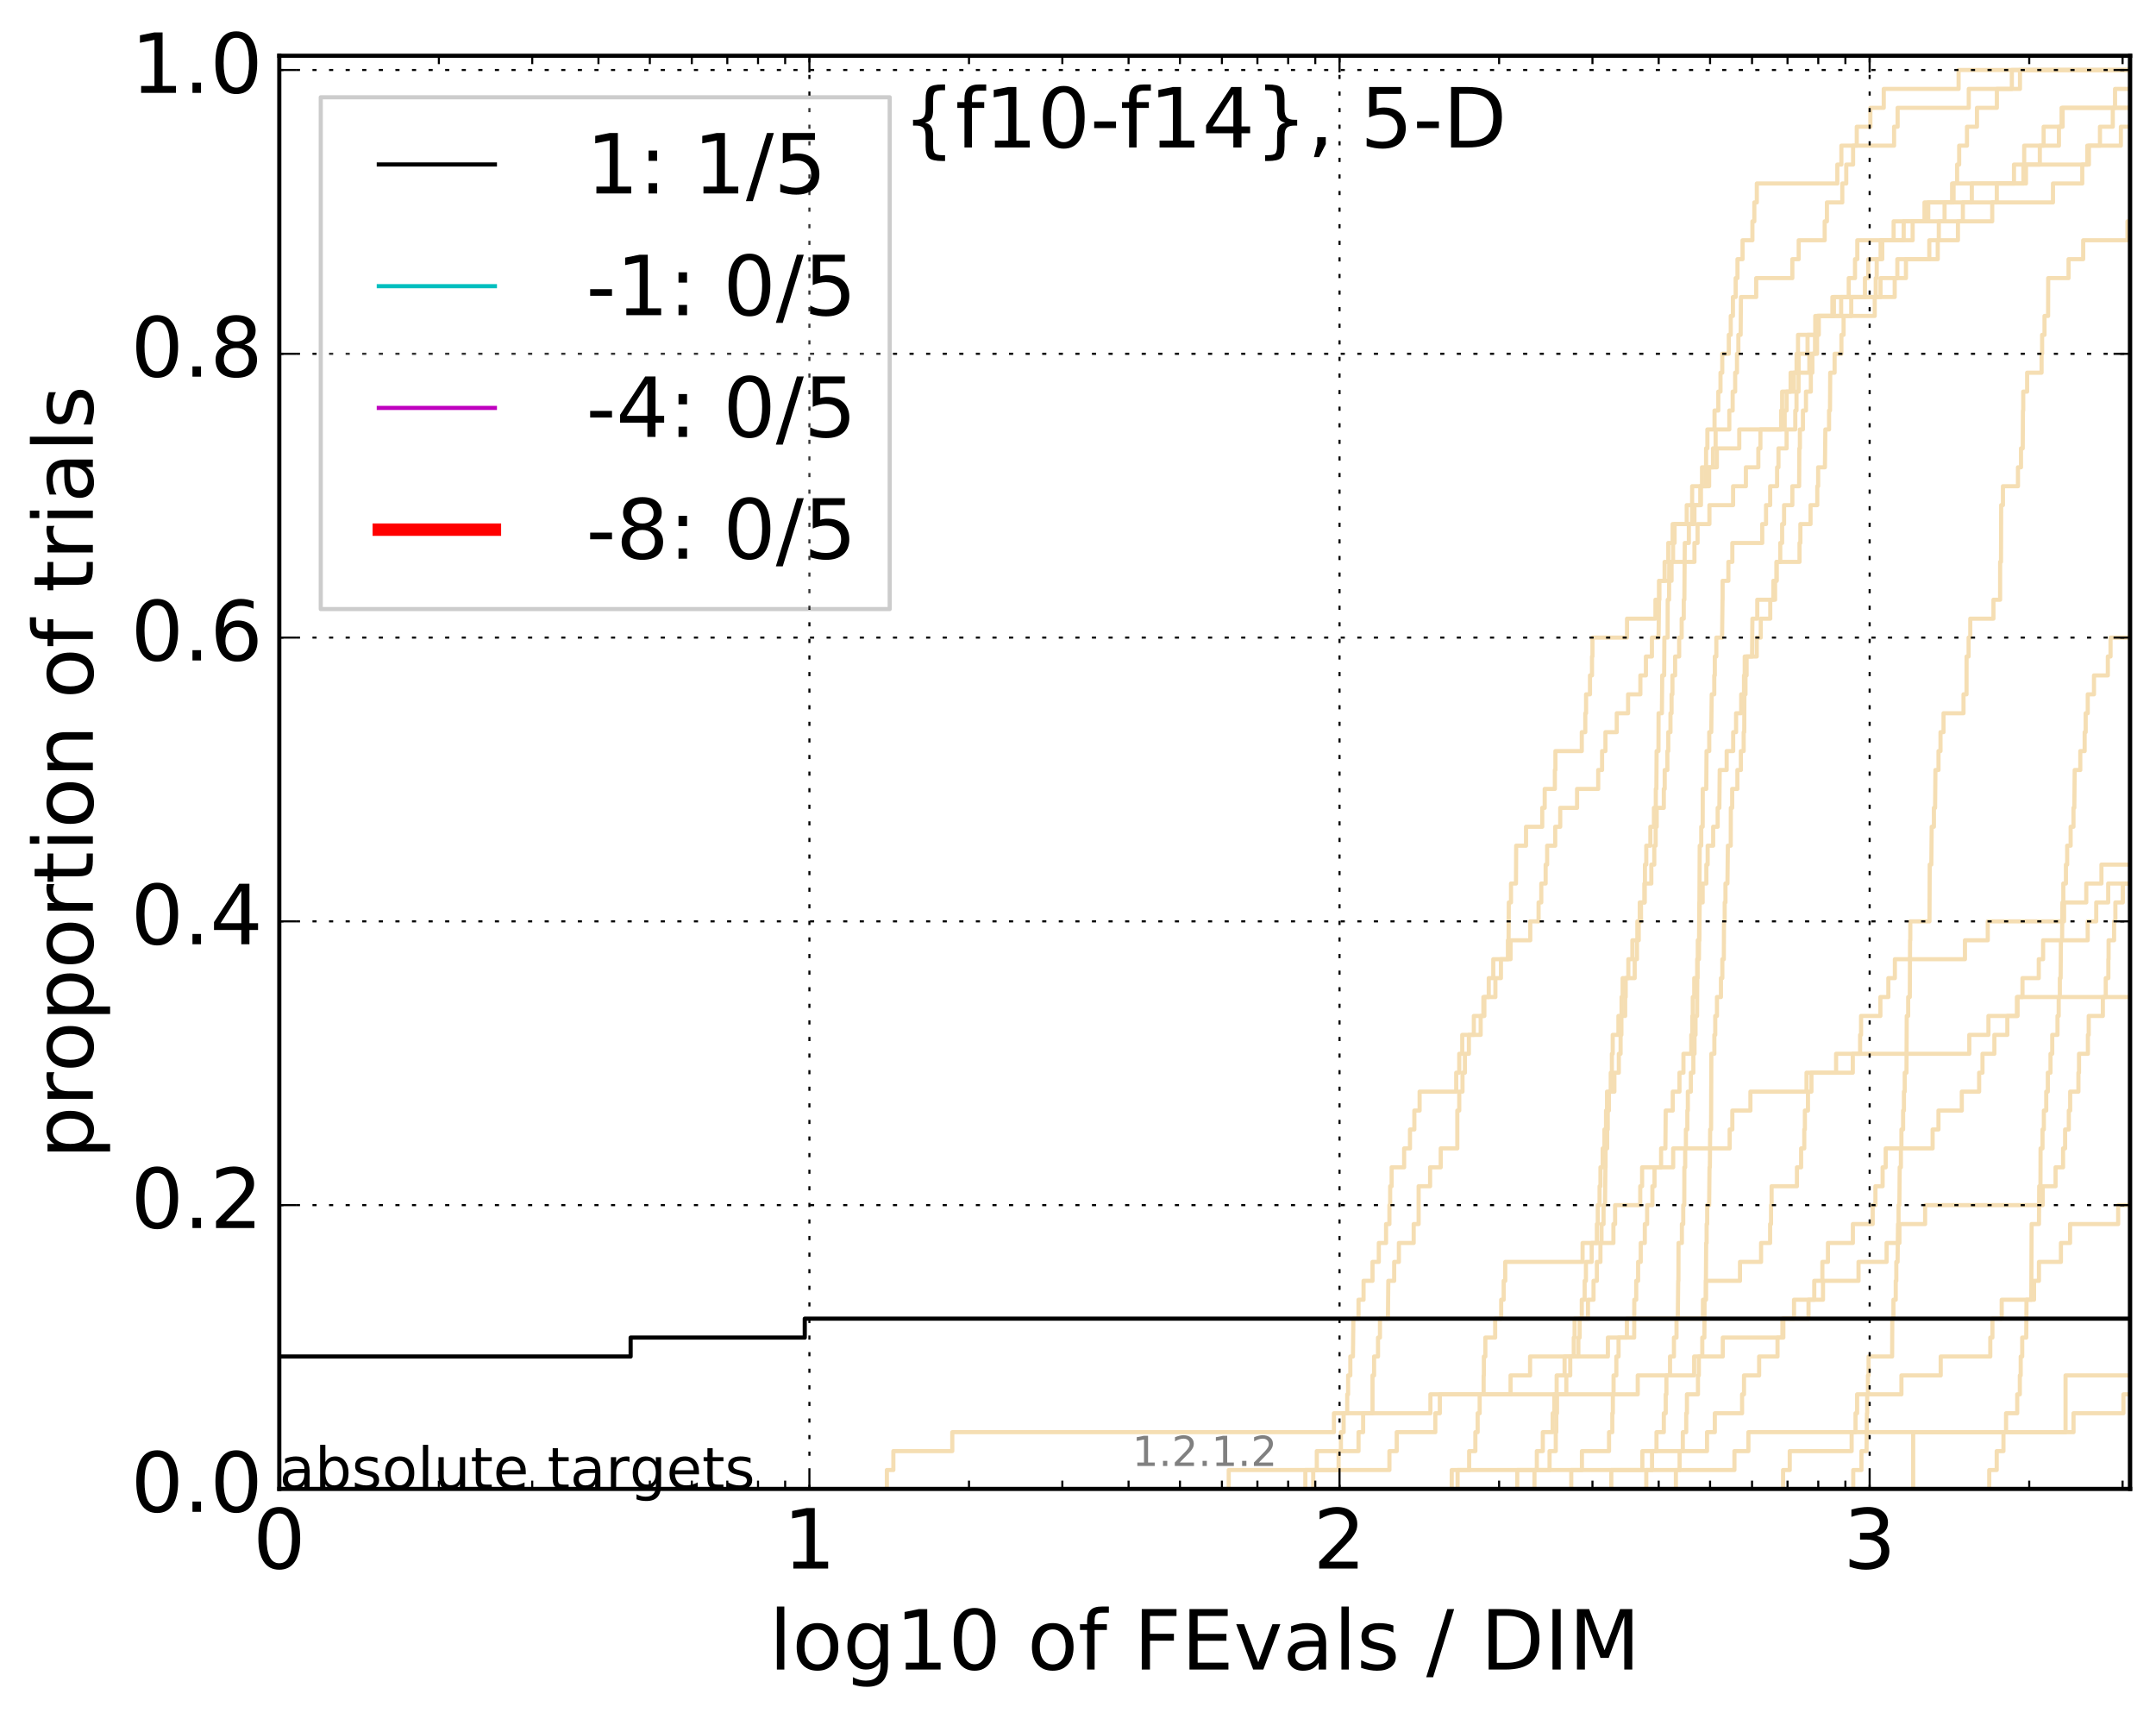 <?xml version="1.0" encoding="utf-8" standalone="no"?>
<!DOCTYPE svg PUBLIC "-//W3C//DTD SVG 1.1//EN"
  "http://www.w3.org/Graphics/SVG/1.1/DTD/svg11.dtd">
<!-- Created with matplotlib (http://matplotlib.org/) -->
<svg height="413pt" version="1.1" viewBox="0 0 520 413" width="520pt" xmlns="http://www.w3.org/2000/svg" xmlns:xlink="http://www.w3.org/1999/xlink">
 <defs>
  <style type="text/css">
*{stroke-linecap:butt;stroke-linejoin:round;stroke-miterlimit:100000;}
  </style>
 </defs>
 <g id="figure_1">
  <g id="patch_1">
   <path d="M 0 413.969 
L 520.962 413.969 
L 520.962 0 
L 0 0 
z
" style="fill:#ffffff;"/>
  </g>
  <g id="axes_1">
   <g id="patch_2">
    <path d="M 67.362 359.056 
L 513.763 359.056 
L 513.763 13.456 
L 67.362 13.456 
z
" style="fill:#ffffff;"/>
   </g>
   <g id="line2d_1">
    <path clip-path="url(#pa363c6bfc0)" d="M 350.139 359.056 
L 350.139 354.494 
L 354.342 354.494 
L 354.342 349.932 
L 355.839 349.932 
L 355.839 345.369 
L 356.39 345.369 
L 356.39 340.807 
L 356.876 340.807 
L 356.876 336.244 
L 357.834 336.244 
L 357.834 331.682 
L 357.894 331.682 
L 357.894 327.12 
L 358.248 327.12 
L 358.248 322.557 
L 360.614 322.557 
L 360.614 317.995 
L 362.064 317.995 
L 362.064 313.433 
L 362.666 313.433 
L 362.666 308.87 
L 363.046 308.87 
L 363.046 304.308 
L 381.698 304.308 
L 381.698 299.745 
L 389.137 299.745 
L 389.137 295.183 
L 389.541 295.183 
L 389.541 290.621 
L 395.606 290.621 
L 395.606 286.058 
L 396.055 286.058 
L 396.055 281.496 
L 403.552 281.496 
L 403.552 276.934 
L 417.17 276.934 
L 417.17 272.371 
L 417.819 272.371 
L 417.819 267.809 
L 422.18 267.809 
L 422.18 263.246 
L 435.71 263.246 
L 435.71 258.684 
L 446.869 258.684 
L 446.869 254.122 
L 474.968 254.122 
L 474.968 249.559 
L 479.583 249.559 
L 479.583 244.997 
L 486.61 244.997 
L 486.61 240.435 
L 515.055 240.435 
L 515.055 235.872 
L 521.962 235.872 
" style="fill:none;stroke:#f5deb3;stroke-linecap:square;"/>
   </g>
   <g id="line2d_2"/>
   <g id="line2d_3">
    <path clip-path="url(#pa363c6bfc0)" d="M 213.903 359.056 
L 213.903 354.494 
L 215.468 354.494 
L 215.468 349.932 
L 229.679 349.932 
L 229.679 345.369 
L 321.728 345.369 
L 321.728 340.807 
L 344.996 340.807 
L 344.996 336.244 
L 395.001 336.244 
L 395.001 331.682 
L 408.607 331.682 
L 408.607 327.12 
L 415.513 327.12 
L 415.513 322.557 
L 430.121 322.557 
L 430.121 317.995 
L 432.694 317.995 
L 432.694 313.433 
L 439.684 313.433 
L 439.684 308.87 
L 448.25 308.87 
L 448.25 304.308 
L 455.023 304.308 
L 455.023 299.745 
L 458.113 299.745 
L 458.113 295.183 
L 464.312 295.183 
L 464.312 290.621 
L 492.68 290.621 
L 492.68 286.058 
L 495.776 286.058 
L 495.776 281.496 
L 497.588 281.496 
L 497.588 276.934 
L 498.08 276.934 
L 498.08 272.371 
L 498.966 272.371 
L 498.966 267.809 
L 499.302 267.809 
L 499.302 263.246 
L 501.288 263.246 
L 501.288 258.684 
L 501.435 258.684 
L 501.435 254.122 
L 503.576 254.122 
L 503.576 249.559 
L 503.774 249.559 
L 503.774 244.997 
L 507.179 244.997 
L 507.179 240.435 
L 507.881 240.435 
L 507.881 235.872 
L 508.51 235.872 
L 508.51 231.31 
L 508.565 231.31 
L 508.565 226.747 
L 509.895 226.747 
L 509.895 222.185 
L 510.201 222.185 
L 510.201 217.623 
L 511.997 217.623 
L 511.997 213.06 
L 521.962 213.06 
" style="fill:none;stroke:#f5deb3;stroke-linecap:square;"/>
   </g>
   <g id="line2d_4">
    <path clip-path="url(#pa363c6bfc0)" d="M 365.942 359.056 
L 365.942 354.494 
L 373.734 354.494 
L 373.734 349.932 
L 375.23 349.932 
L 375.23 345.369 
L 375.36 345.369 
L 375.36 340.807 
L 375.533 340.807 
L 375.533 336.244 
L 377.776 336.244 
L 377.776 331.682 
L 378.722 331.682 
L 378.722 327.12 
L 380.684 327.12 
L 380.684 322.557 
L 380.998 322.557 
L 380.998 317.995 
L 382.997 317.995 
L 382.997 313.433 
L 384.339 313.433 
L 384.339 308.87 
L 385.144 308.87 
L 385.144 304.308 
L 386.009 304.308 
L 386.009 299.745 
L 386.259 299.745 
L 386.259 295.183 
L 386.755 295.183 
L 386.755 290.621 
L 387.106 290.621 
L 387.211 281.496 
L 387.246 281.496 
L 387.246 276.934 
L 387.63 276.934 
L 387.63 272.371 
L 387.768 272.371 
L 387.768 267.809 
L 388.045 267.809 
L 388.045 263.246 
L 389.373 263.246 
L 389.373 258.684 
L 390.44 258.684 
L 390.44 254.122 
L 390.867 254.122 
L 390.867 249.559 
L 391.063 249.559 
L 391.063 244.997 
L 391.97 244.997 
L 391.97 240.435 
L 392.098 240.435 
L 392.098 235.872 
L 394.266 235.872 
L 394.266 231.31 
L 394.818 231.31 
L 394.818 226.747 
L 395.244 226.747 
L 395.244 222.185 
L 395.786 222.185 
L 395.786 217.623 
L 396.619 217.623 
L 396.619 213.06 
L 396.737 213.06 
L 396.737 208.498 
L 397.061 208.498 
L 397.061 203.936 
L 398.048 203.936 
L 398.048 199.373 
L 398.905 199.373 
L 398.905 194.811 
L 399.357 194.811 
L 399.357 190.248 
L 399.497 190.248 
L 399.553 181.124 
L 400 181.124 
L 400.027 171.999 
L 400.827 171.999 
L 400.909 162.874 
L 401.372 162.874 
L 401.426 153.749 
L 402.206 153.749 
L 402.233 144.625 
L 402.552 144.625 
L 402.605 135.5 
L 403.526 135.5 
L 403.526 130.938 
L 403.89 130.938 
L 403.89 126.375 
L 406.817 126.375 
L 406.817 121.813 
L 410.248 121.813 
L 410.248 117.25 
L 412.223 117.25 
L 412.223 112.688 
L 414.087 112.688 
L 414.087 108.126 
L 419.487 108.126 
L 419.487 103.563 
L 430.443 103.563 
L 430.443 99.001 
L 430.907 99.001 
L 430.907 94.439 
L 432.678 94.439 
L 432.678 89.876 
L 433.307 89.876 
L 433.307 85.314 
L 433.657 85.314 
L 433.657 80.751 
L 437.817 80.751 
L 437.817 76.189 
L 442.314 76.189 
L 442.314 71.627 
L 453.559 71.627 
L 453.559 67.064 
L 459.691 67.064 
L 459.691 62.502 
L 467.36 62.502 
L 467.36 57.94 
L 467.615 57.94 
L 467.615 53.377 
L 473.42 53.377 
L 473.42 48.815 
L 481.601 48.815 
L 481.601 44.252 
L 485.745 44.252 
L 485.745 39.69 
L 503.421 39.69 
L 503.421 35.128 
L 511.529 35.128 
L 511.529 30.565 
L 515.885 30.565 
L 515.885 26.003 
L 518.455 26.003 
L 518.455 21.441 
L 521.962 21.441 
L 521.962 21.441 
" style="fill:none;stroke:#f5deb3;stroke-linecap:square;"/>
   </g>
   <g id="line2d_5">
    <path clip-path="url(#pa363c6bfc0)" d="M 430.056 359.056 
L 430.056 354.494 
L 431.666 354.494 
L 431.666 349.932 
L 446.594 349.932 
L 446.594 345.369 
L 447.523 345.369 
L 447.523 340.807 
L 447.911 340.807 
L 447.911 336.244 
L 458.599 336.244 
L 458.599 331.682 
L 468.074 331.682 
L 468.074 327.12 
L 480.032 327.12 
L 480.032 322.557 
L 480.543 322.557 
L 480.543 317.995 
L 482.784 317.995 
L 482.784 313.433 
L 490.588 313.433 
L 490.588 308.87 
L 491.767 308.87 
L 491.767 304.308 
L 497.068 304.308 
L 497.068 299.745 
L 499.278 299.745 
L 499.278 295.183 
L 510.873 295.183 
L 510.873 290.621 
L 521.962 290.621 
" style="fill:none;stroke:#f5deb3;stroke-linecap:square;"/>
   </g>
   <g id="line2d_6"/>
   <g id="line2d_7">
    <path clip-path="url(#pa363c6bfc0)" d="M 404.2 359.056 
L 404.2 354.494 
L 405.095 354.494 
L 405.095 349.932 
L 405.875 349.932 
L 405.875 345.369 
L 406.694 345.369 
L 406.694 340.807 
L 406.866 340.807 
L 406.866 336.244 
L 409.527 336.244 
L 409.527 331.682 
L 409.738 331.682 
L 409.738 327.12 
L 410.571 327.12 
L 410.571 322.557 
L 411.074 322.557 
L 411.12 313.433 
L 411.415 313.433 
L 411.505 299.745 
L 411.618 299.745 
L 411.618 295.183 
L 411.753 295.183 
L 411.753 290.621 
L 412.223 290.621 
L 412.312 281.496 
L 412.401 281.496 
L 412.468 272.371 
L 412.69 272.371 
L 412.756 254.122 
L 413.48 254.122 
L 413.48 249.559 
L 413.698 249.559 
L 413.698 244.997 
L 414.109 244.997 
L 414.109 240.435 
L 415.07 240.435 
L 415.07 235.872 
L 415.408 235.872 
L 415.408 231.31 
L 415.765 231.31 
L 415.807 222.185 
L 415.974 222.185 
L 415.974 217.623 
L 416.161 217.623 
L 416.161 213.06 
L 416.637 213.06 
L 416.74 203.936 
L 417.434 203.936 
L 417.455 194.811 
L 417.779 194.811 
L 417.779 190.248 
L 419.035 190.248 
L 419.035 185.686 
L 419.877 185.686 
L 419.877 181.124 
L 420.553 181.124 
L 420.553 176.561 
L 420.687 176.561 
L 420.725 167.437 
L 420.993 167.437 
L 420.993 162.874 
L 421.259 162.874 
L 421.259 158.312 
L 422.57 158.312 
L 422.662 149.187 
L 423.832 149.187 
L 423.832 144.625 
L 428.131 144.625 
L 428.131 140.062 
L 428.498 140.062 
L 428.498 135.5 
L 434.02 135.5 
L 434.02 130.938 
L 434.23 130.938 
L 434.23 126.375 
L 436.681 126.375 
L 436.681 121.813 
L 438.308 121.813 
L 438.308 117.25 
L 438.516 117.25 
L 438.516 112.688 
L 440.145 112.688 
L 440.253 103.563 
L 441.147 103.563 
L 441.147 99.001 
L 441.372 99.001 
L 441.425 89.876 
L 442.482 89.876 
L 442.482 85.314 
L 444.126 85.314 
L 444.126 80.751 
L 444.651 80.751 
L 444.651 76.189 
L 446.498 76.189 
L 446.498 71.627 
L 449.802 71.627 
L 449.802 67.064 
L 450.601 67.064 
L 450.601 62.502 
L 453.58 62.502 
L 453.58 57.94 
L 456.72 57.94 
L 456.72 53.377 
L 465.066 53.377 
L 465.066 48.815 
L 475.577 48.815 
L 475.577 44.252 
L 488.641 44.252 
L 488.641 39.69 
L 491.979 39.69 
L 491.979 35.128 
L 496.587 35.128 
L 496.587 30.565 
L 497.483 30.565 
L 497.483 26.003 
L 510.121 26.003 
L 510.121 21.441 
L 521.962 21.441 
L 521.962 21.441 
" style="fill:none;stroke:#f5deb3;stroke-linecap:square;"/>
   </g>
   <g id="line2d_8">
    <path clip-path="url(#pa363c6bfc0)" style="fill:none;stroke:#f5deb3;stroke-linecap:square;"/>
   </g>
   <g id="line2d_9">
    <path clip-path="url(#pa363c6bfc0)" d="M 397.061 359.056 
L 397.061 354.494 
L 398.45 354.494 
L 398.45 349.932 
L 399.525 349.932 
L 399.525 345.369 
L 401.291 345.369 
L 401.291 340.807 
L 401.75 340.807 
L 401.75 336.244 
L 401.912 336.244 
L 401.912 331.682 
L 402.791 331.682 
L 402.791 327.12 
L 403.734 327.12 
L 403.734 322.557 
L 404.354 322.557 
L 404.354 317.995 
L 404.662 317.995 
L 404.764 308.87 
L 404.815 308.87 
L 404.84 299.745 
L 405.65 299.745 
L 405.65 295.183 
L 405.975 295.183 
L 405.975 290.621 
L 406.224 290.621 
L 406.249 281.496 
L 406.447 281.496 
L 406.447 276.934 
L 406.62 276.934 
L 406.62 272.371 
L 406.964 272.371 
L 406.964 267.809 
L 407.087 267.809 
L 407.087 263.246 
L 407.816 263.246 
L 407.816 258.684 
L 408.416 258.684 
L 408.416 254.122 
L 408.702 254.122 
L 408.702 249.559 
L 408.939 249.559 
L 408.939 244.997 
L 409.316 244.997 
L 409.363 235.872 
L 409.434 235.872 
L 409.434 231.31 
L 409.761 231.31 
L 409.854 217.623 
L 409.877 217.623 
L 409.947 203.936 
L 410.318 203.936 
L 410.318 199.373 
L 410.663 199.373 
L 410.686 190.248 
L 411.528 190.248 
L 411.595 181.124 
L 412.246 181.124 
L 412.246 176.561 
L 412.734 176.561 
L 412.844 167.437 
L 413.458 167.437 
L 413.458 162.874 
L 413.589 162.874 
L 413.589 158.312 
L 413.958 158.312 
L 413.958 153.749 
L 415.345 153.749 
L 415.45 144.625 
L 415.471 144.625 
L 415.471 140.062 
L 416.863 140.062 
L 416.863 135.5 
L 417.819 135.5 
L 417.819 130.938 
L 425.032 130.938 
L 425.032 126.375 
L 425.945 126.375 
L 425.945 121.813 
L 426.946 121.813 
L 426.946 117.25 
L 428.614 117.25 
L 428.614 112.688 
L 428.945 112.688 
L 428.945 108.126 
L 430.907 108.126 
L 430.907 103.563 
L 433.001 103.563 
L 433.001 99.001 
L 433.292 99.001 
L 433.292 94.439 
L 433.793 94.439 
L 433.793 89.876 
L 436.393 89.876 
L 436.393 85.314 
L 437.761 85.314 
L 437.761 80.751 
L 438.669 80.751 
L 438.669 76.189 
L 441.95 76.189 
L 441.95 71.627 
L 452.403 71.627 
L 452.403 67.064 
L 452.641 67.064 
L 452.641 62.502 
L 453.981 62.502 
L 453.981 57.94 
L 461.308 57.94 
L 461.308 53.377 
L 469.004 53.377 
L 469.004 48.815 
L 470.819 48.815 
L 470.819 44.252 
L 472.032 44.252 
L 472.032 39.69 
L 472.524 39.69 
L 472.524 35.128 
L 474.411 35.128 
L 474.411 30.565 
L 476.817 30.565 
L 476.817 26.003 
L 481.62 26.003 
L 481.62 21.441 
L 485.232 21.441 
L 485.232 16.878 
L 485.232 16.878 
L 513.763 16.878 
L 513.763 16.878 
" style="fill:none;stroke:#f5deb3;stroke-linecap:square;"/>
   </g>
   <g id="line2d_10">
    <path clip-path="url(#pa363c6bfc0)" style="fill:none;stroke:#f5deb3;stroke-linecap:square;"/>
   </g>
   <g id="line2d_11">
    <path clip-path="url(#pa363c6bfc0)" style="fill:none;stroke:#f5deb3;stroke-linecap:square;"/>
   </g>
   <g id="line2d_12">
    <path clip-path="url(#pa363c6bfc0)" d="M 351.553 359.056 
L 351.553 354.494 
L 418.321 354.494 
L 418.321 349.932 
L 421.693 349.932 
L 421.693 345.369 
L 500.105 345.369 
L 500.105 340.807 
L 512.141 340.807 
L 512.141 336.244 
L 521.962 336.244 
" style="fill:none;stroke:#f5deb3;stroke-linecap:square;"/>
   </g>
   <g id="line2d_13"/>
   <g id="line2d_14">
    <path clip-path="url(#pa363c6bfc0)" d="M 388.628 359.056 
L 388.628 354.494 
L 396.115 354.494 
L 396.115 349.932 
L 411.708 349.932 
L 411.708 345.369 
L 413.589 345.369 
L 413.589 340.807 
L 420.168 340.807 
L 420.168 336.244 
L 420.63 336.244 
L 420.63 331.682 
L 424.283 331.682 
L 424.283 327.12 
L 428.714 327.12 
L 428.714 322.557 
L 429.894 322.557 
L 429.894 317.995 
L 436.19 317.995 
L 436.19 313.433 
L 437.578 313.433 
L 437.578 308.87 
L 439.535 308.87 
L 439.535 304.308 
L 440.882 304.308 
L 440.882 299.745 
L 446.893 299.745 
L 446.893 295.183 
L 451.674 295.183 
L 451.674 290.621 
L 452.327 290.621 
L 452.327 286.058 
L 454.065 286.058 
L 454.065 281.496 
L 454.806 281.496 
L 454.806 276.934 
L 466.123 276.934 
L 466.123 272.371 
L 467.533 272.371 
L 467.533 267.809 
L 473.16 267.809 
L 473.16 263.246 
L 477.344 263.246 
L 477.344 258.684 
L 478.153 258.684 
L 478.153 254.122 
L 481.016 254.122 
L 481.016 249.559 
L 484.144 249.559 
L 484.144 244.997 
L 486.453 244.997 
L 486.453 240.435 
L 487.801 240.435 
L 487.801 235.872 
L 491.724 235.872 
L 491.724 231.31 
L 492.774 231.31 
L 492.774 226.747 
L 503.529 226.747 
L 503.529 222.185 
L 505.584 222.185 
L 505.584 217.623 
L 508.471 217.623 
L 508.471 213.06 
L 521.962 213.06 
" style="fill:none;stroke:#f5deb3;stroke-linecap:square;"/>
   </g>
   <g id="line2d_15"/>
   <g id="line2d_16"/>
   <g id="line2d_17">
    <path clip-path="url(#pa363c6bfc0)" d="M 479.782 359.056 
L 479.782 354.494 
L 481.582 354.494 
L 481.582 349.932 
L 483.208 349.932 
L 483.208 345.369 
L 483.838 345.369 
L 483.838 340.807 
L 486.529 340.807 
L 486.529 336.244 
L 487.157 336.244 
L 487.157 331.682 
L 487.37 331.682 
L 487.37 327.12 
L 487.732 327.12 
L 487.732 322.557 
L 488.703 322.557 
L 488.77 313.433 
L 489.921 313.433 
L 490.004 295.183 
L 491.772 295.183 
L 491.831 286.058 
L 492.133 286.058 
L 492.159 276.934 
L 492.628 276.934 
L 492.628 272.371 
L 492.952 272.371 
L 492.952 267.809 
L 493.527 267.809 
L 493.527 263.246 
L 493.907 263.246 
L 493.907 258.684 
L 494.554 258.684 
L 494.554 254.122 
L 494.973 254.122 
L 494.973 249.559 
L 496.24 249.559 
L 496.24 244.997 
L 496.533 244.997 
L 496.533 240.435 
L 496.806 240.435 
L 496.806 235.872 
L 497 235.872 
L 497.073 226.747 
L 497.348 226.747 
L 497.425 217.623 
L 497.646 217.623 
L 497.646 213.06 
L 498.274 213.06 
L 498.274 208.498 
L 498.577 208.498 
L 498.577 203.936 
L 499.413 203.936 
L 499.413 199.373 
L 500.095 199.373 
L 500.095 194.811 
L 500.297 194.811 
L 500.392 185.686 
L 501.739 185.686 
L 501.739 181.124 
L 502.792 181.124 
L 502.792 176.561 
L 503.04 176.561 
L 503.04 171.999 
L 503.537 171.999 
L 503.537 167.437 
L 505.041 167.437 
L 505.041 162.874 
L 508.384 162.874 
L 508.384 158.312 
L 509.035 158.312 
L 509.035 153.749 
L 514.013 153.749 
L 514.034 144.625 
L 516.859 144.625 
L 516.859 140.062 
L 519.019 140.062 
L 519.019 135.5 
L 519.505 135.5 
L 519.554 126.375 
L 521.003 126.375 
L 521.003 121.813 
L 521.793 121.813 
L 521.793 117.25 
L 521.962 117.25 
L 521.962 117.25 
" style="fill:none;stroke:#f5deb3;stroke-linecap:square;"/>
   </g>
   <g id="line2d_18">
    <path clip-path="url(#pa363c6bfc0)" d="M 296.354 359.056 
L 296.354 354.494 
L 335.111 354.494 
L 335.111 349.932 
L 336.872 349.932 
L 336.872 345.369 
L 346.181 345.369 
L 346.181 340.807 
L 347.269 340.807 
L 347.269 336.244 
L 364.328 336.244 
L 364.328 331.682 
L 369.036 331.682 
L 369.036 327.12 
L 387.803 327.12 
L 387.803 322.557 
L 392.386 322.557 
L 392.386 317.995 
L 410.732 317.995 
L 410.732 313.433 
L 411.437 313.433 
L 411.437 308.87 
L 419.663 308.87 
L 419.663 304.308 
L 424.748 304.308 
L 424.748 299.745 
L 426.929 299.745 
L 426.929 295.183 
L 427.151 295.183 
L 427.151 290.621 
L 427.287 290.621 
L 427.287 286.058 
L 433.399 286.058 
L 433.399 281.496 
L 434.41 281.496 
L 434.41 276.934 
L 435.167 276.934 
L 435.167 272.371 
L 435.315 272.371 
L 435.315 267.809 
L 436.06 267.809 
L 436.06 263.246 
L 436.896 263.246 
L 436.896 258.684 
L 442.843 258.684 
L 442.843 254.122 
L 448.633 254.122 
L 448.633 249.559 
L 448.864 249.559 
L 448.864 244.997 
L 453.527 244.997 
L 453.527 240.435 
L 455.444 240.435 
L 455.444 235.872 
L 457.019 235.872 
L 457.019 231.31 
L 473.921 231.31 
L 473.921 226.747 
L 479.424 226.747 
L 479.424 222.185 
L 497.828 222.185 
L 497.828 217.623 
L 503.183 217.623 
L 503.183 213.06 
L 506.839 213.06 
L 506.839 208.498 
L 514.308 208.498 
L 514.308 203.936 
L 520.253 203.936 
L 520.253 199.373 
L 521.962 199.373 
" style="fill:none;stroke:#f5deb3;stroke-linecap:square;"/>
   </g>
   <g id="line2d_19">
    <path clip-path="url(#pa363c6bfc0)" style="fill:none;stroke:#f5deb3;stroke-linecap:square;"/>
   </g>
   <g id="line2d_20">
    <path clip-path="url(#pa363c6bfc0)" d="M 316.731 359.056 
L 316.731 354.494 
L 322.855 354.494 
L 322.855 349.932 
L 327.658 349.932 
L 327.658 345.369 
L 328.772 345.369 
L 328.772 340.807 
L 331.031 340.807 
L 331.031 331.682 
L 331.414 331.682 
L 331.414 327.12 
L 332.362 327.12 
L 332.362 322.557 
L 332.83 322.557 
L 332.83 317.995 
L 334.753 317.995 
L 334.843 308.87 
L 336.262 308.87 
L 336.262 304.308 
L 337.389 304.308 
L 337.389 299.745 
L 340.962 299.745 
L 340.962 295.183 
L 342.156 295.183 
L 342.156 286.058 
L 344.921 286.058 
L 344.921 281.496 
L 347.484 281.496 
L 347.484 276.934 
L 351.487 276.934 
L 351.487 267.809 
L 351.951 267.809 
L 351.951 263.246 
L 352.738 263.246 
L 352.738 258.684 
L 353.32 258.684 
L 353.32 254.122 
L 354.278 254.122 
L 354.278 249.559 
L 357.117 249.559 
L 357.117 244.997 
L 358.012 244.997 
L 358.012 240.435 
L 359.068 240.435 
L 359.068 235.872 
L 360.16 235.872 
L 360.16 231.31 
L 363.691 231.31 
L 363.691 226.747 
L 363.851 226.747 
L 363.904 217.623 
L 364.434 217.623 
L 364.434 213.06 
L 365.634 213.06 
L 365.685 203.936 
L 368.057 203.936 
L 368.057 199.373 
L 371.967 199.373 
L 371.967 194.811 
L 372.562 194.811 
L 372.562 190.248 
L 375.013 190.248 
L 375.013 185.686 
L 375.143 185.686 
L 375.143 181.124 
L 381.505 181.124 
L 381.505 176.561 
L 382.351 176.561 
L 382.351 171.999 
L 382.542 171.999 
L 382.542 167.437 
L 383.485 167.437 
L 383.485 162.874 
L 383.97 162.874 
L 383.97 158.312 
L 384.081 158.312 
L 384.081 153.749 
L 392.418 153.749 
L 392.418 149.187 
L 399.272 149.187 
L 399.272 144.625 
L 400.138 144.625 
L 400.138 140.062 
L 403.16 140.062 
L 403.16 135.5 
L 408.678 135.5 
L 408.678 130.938 
L 409.434 130.938 
L 409.434 126.375 
L 412.29 126.375 
L 412.29 121.813 
L 418 121.813 
L 418 117.25 
L 421.088 117.25 
L 421.088 112.688 
L 424.085 112.688 
L 424.085 108.126 
L 424.587 108.126 
L 424.587 103.563 
L 429.585 103.563 
L 429.585 99.001 
L 429.829 99.001 
L 429.829 94.439 
L 431.87 94.439 
L 431.87 89.876 
L 433.823 89.876 
L 433.823 85.314 
L 435.958 85.314 
L 435.958 80.751 
L 438.363 80.751 
L 438.363 76.189 
L 452.165 76.189 
L 452.165 71.627 
L 456.979 71.627 
L 456.979 67.064 
L 457.613 67.064 
L 457.613 62.502 
L 465.324 62.502 
L 465.324 57.94 
L 472.229 57.94 
L 472.229 53.377 
L 480.497 53.377 
L 480.497 48.815 
L 495.153 48.815 
L 495.153 44.252 
L 502.217 44.252 
L 502.217 39.69 
L 503.821 39.69 
L 503.821 35.128 
L 506.485 35.128 
L 506.485 30.565 
L 509.575 30.565 
L 509.575 26.003 
L 521.962 26.003 
L 521.962 26.003 
" style="fill:none;stroke:#f5deb3;stroke-linecap:square;"/>
   </g>
   <g id="line2d_21"/>
   <g id="line2d_22">
    <path clip-path="url(#pa363c6bfc0)" d="M 314.831 359.056 
L 314.831 354.494 
L 317.596 354.494 
L 317.596 349.932 
L 323.409 349.932 
L 323.409 345.369 
L 324.068 345.369 
L 324.068 340.807 
L 324.934 340.807 
L 324.934 336.244 
L 325.148 336.244 
L 325.148 331.682 
L 325.681 331.682 
L 325.681 327.12 
L 326.313 327.12 
L 326.418 317.995 
L 327.658 317.995 
L 327.658 313.433 
L 328.872 313.433 
L 328.872 308.87 
L 331.031 308.87 
L 331.031 304.308 
L 332.55 304.308 
L 332.55 299.745 
L 334.301 299.745 
L 334.301 295.183 
L 335.111 295.183 
L 335.111 290.621 
L 335.29 290.621 
L 335.29 286.058 
L 335.645 286.058 
L 335.645 281.496 
L 338.662 281.496 
L 338.662 276.934 
L 340.07 276.934 
L 340.07 272.371 
L 341.123 272.371 
L 341.123 267.809 
L 342.392 267.809 
L 342.392 263.246 
L 351.22 263.246 
L 351.22 258.684 
L 351.951 258.684 
L 351.951 254.122 
L 352.672 254.122 
L 352.672 249.559 
L 355.468 249.559 
L 355.468 244.997 
L 357.775 244.997 
L 357.775 240.435 
L 360.671 240.435 
L 360.671 235.872 
L 362.009 235.872 
L 362.009 231.31 
L 364.328 231.31 
L 364.328 226.747 
L 369.085 226.747 
L 369.085 222.185 
L 371.085 222.185 
L 371.085 217.623 
L 371.736 217.623 
L 371.736 213.06 
L 372.79 213.06 
L 372.79 208.498 
L 373.151 208.498 
L 373.151 203.936 
L 375.1 203.936 
L 375.1 199.373 
L 376.305 199.373 
L 376.305 194.811 
L 380.369 194.811 
L 380.369 190.248 
L 385.47 190.248 
L 385.47 185.686 
L 386.401 185.686 
L 386.401 181.124 
L 387.211 181.124 
L 387.211 176.561 
L 389.942 176.561 
L 389.942 171.999 
L 392.672 171.999 
L 392.672 167.437 
L 395.636 167.437 
L 395.636 162.874 
L 396.973 162.874 
L 396.973 158.312 
L 398.421 158.312 
L 398.421 153.749 
L 400.027 153.749 
L 400.138 144.625 
L 400.221 144.625 
L 400.221 140.062 
L 401.48 140.062 
L 401.48 135.5 
L 402.366 135.5 
L 402.366 130.938 
L 403.421 130.938 
L 403.421 126.375 
L 408.105 126.375 
L 408.129 117.25 
L 411.505 117.25 
L 411.505 112.688 
L 413.152 112.688 
L 413.152 108.126 
L 413.784 108.126 
L 413.784 103.563 
L 417.088 103.563 
L 417.088 99.001 
L 417.899 99.001 
L 417.899 94.439 
L 418.5 94.439 
L 418.5 89.876 
L 418.937 89.876 
L 418.937 85.314 
L 419.272 85.314 
L 419.272 80.751 
L 419.819 80.751 
L 419.897 71.627 
L 423.578 71.627 
L 423.578 67.064 
L 432.291 67.064 
L 432.291 62.502 
L 433.823 62.502 
L 433.823 57.94 
L 440.091 57.94 
L 440.091 53.377 
L 440.628 53.377 
L 440.628 48.815 
L 444.339 48.815 
L 444.339 44.252 
L 445.294 44.252 
L 445.294 39.69 
L 446.941 39.69 
L 446.941 35.128 
L 456.83 35.128 
L 456.83 30.565 
L 457.682 30.565 
L 457.682 26.003 
L 474.838 26.003 
L 474.838 21.441 
L 487.192 21.441 
L 487.192 16.878 
L 487.192 16.878 
L 513.763 16.878 
L 513.763 16.878 
" style="fill:none;stroke:#f5deb3;stroke-linecap:square;"/>
   </g>
   <g id="line2d_23">
    <path clip-path="url(#pa363c6bfc0)" style="fill:none;stroke:#f5deb3;stroke-linecap:square;"/>
   </g>
   <g id="line2d_24">
    <path clip-path="url(#pa363c6bfc0)" d="M 378.966 359.056 
L 378.966 354.494 
L 381.543 354.494 
L 381.543 349.932 
L 388.079 349.932 
L 388.079 345.369 
L 388.866 345.369 
L 388.866 340.807 
L 389.002 340.807 
L 389.002 336.244 
L 389.171 336.244 
L 389.171 331.682 
L 389.842 331.682 
L 389.842 327.12 
L 390.374 327.12 
L 390.374 322.557 
L 394.143 322.557 
L 394.174 313.433 
L 394.635 313.433 
L 394.635 308.87 
L 395.092 308.87 
L 395.092 304.308 
L 395.726 304.308 
L 395.726 299.745 
L 396.708 299.745 
L 396.708 295.183 
L 397.265 295.183 
L 397.265 290.621 
L 398.535 290.621 
L 398.535 286.058 
L 399.047 286.058 
L 399.047 281.496 
L 400.635 281.496 
L 400.635 276.934 
L 401.669 276.934 
L 401.75 267.809 
L 403.448 267.809 
L 403.448 263.246 
L 405.069 263.246 
L 405.069 258.684 
L 406.025 258.684 
L 406.025 254.122 
L 407.912 254.122 
L 407.912 249.559 
L 408.153 249.559 
L 408.153 244.997 
L 408.273 244.997 
L 408.273 240.435 
L 408.631 240.435 
L 408.631 235.872 
L 409.34 235.872 
L 409.34 231.31 
L 409.481 231.31 
L 409.481 226.747 
L 409.854 226.747 
L 409.947 217.623 
L 410.663 217.623 
L 410.663 213.06 
L 411.55 213.06 
L 411.55 208.498 
L 411.865 208.498 
L 411.865 203.936 
L 413.196 203.936 
L 413.196 199.373 
L 414.281 199.373 
L 414.281 194.811 
L 414.688 194.811 
L 414.773 185.686 
L 416.451 185.686 
L 416.451 181.124 
L 418.02 181.124 
L 418.02 176.561 
L 418.719 176.561 
L 418.719 171.999 
L 419.955 171.999 
L 419.955 167.437 
L 420.63 167.437 
L 420.63 162.874 
L 420.802 162.874 
L 420.802 158.312 
L 423.706 158.312 
L 423.706 153.749 
L 424.676 153.749 
L 424.676 149.187 
L 426.963 149.187 
L 426.963 144.625 
L 427.71 144.625 
L 427.71 140.062 
L 428.481 140.062 
L 428.481 135.5 
L 429.373 135.5 
L 429.373 130.938 
L 429.829 130.938 
L 429.829 126.375 
L 430.298 126.375 
L 430.298 121.813 
L 432.291 121.813 
L 432.291 117.25 
L 433.929 117.25 
L 433.974 108.126 
L 434.11 108.126 
L 434.11 103.563 
L 434.842 103.563 
L 434.842 99.001 
L 435.579 99.001 
L 435.579 94.439 
L 436.752 94.439 
L 436.752 89.876 
L 437.124 89.876 
L 437.124 85.314 
L 438.252 85.314 
L 438.252 80.751 
L 438.391 80.751 
L 438.391 76.189 
L 444.063 76.189 
L 444.063 71.627 
L 445.893 71.627 
L 445.893 67.064 
L 447.404 67.064 
L 447.404 62.502 
L 447.958 62.502 
L 447.958 57.94 
L 459.147 57.94 
L 459.147 53.377 
L 464.163 53.377 
L 464.163 48.815 
L 471.175 48.815 
L 471.175 44.252 
L 488.023 44.252 
L 488.023 39.69 
L 488.211 39.69 
L 488.211 35.128 
L 492.9 35.128 
L 492.9 30.565 
L 497.228 30.565 
L 497.228 26.003 
L 521.962 26.003 
L 521.962 26.003 
" style="fill:none;stroke:#f5deb3;stroke-linecap:square;"/>
   </g>
   <g id="line2d_25"/>
   <g id="line2d_26">
    <path clip-path="url(#pa363c6bfc0)" d="M 446.977 359.056 
L 446.977 354.494 
L 448.956 354.494 
L 448.956 349.932 
L 450.186 349.932 
L 450.287 340.807 
L 450.343 340.807 
L 450.343 336.244 
L 450.522 336.244 
L 450.522 331.682 
L 450.679 331.682 
L 450.679 327.12 
L 456.358 327.12 
L 456.398 317.995 
L 456.67 317.995 
L 456.67 313.433 
L 457.228 313.433 
L 457.228 308.87 
L 457.366 308.87 
L 457.366 304.308 
L 457.672 304.308 
L 457.78 295.183 
L 457.908 295.183 
L 457.908 290.621 
L 458.103 290.621 
L 458.181 281.496 
L 458.473 281.496 
L 458.473 276.934 
L 458.599 276.934 
L 458.599 272.371 
L 459.004 272.371 
L 459.004 267.809 
L 459.205 267.809 
L 459.205 263.246 
L 459.396 263.246 
L 459.396 258.684 
L 459.823 258.684 
L 459.88 244.997 
L 460.229 244.997 
L 460.229 240.435 
L 460.622 240.435 
L 460.687 226.747 
L 460.743 226.747 
L 460.743 222.185 
L 465.366 222.185 
L 465.426 208.498 
L 465.81 208.498 
L 465.895 199.373 
L 466.435 199.373 
L 466.435 194.811 
L 466.72 194.811 
L 466.803 185.686 
L 467.541 185.686 
L 467.541 181.124 
L 468.025 181.124 
L 468.025 176.561 
L 468.755 176.561 
L 468.755 171.999 
L 473.575 171.999 
L 473.575 167.437 
L 474.302 167.437 
L 474.316 158.312 
L 474.802 158.312 
L 474.802 153.749 
L 475.205 153.749 
L 475.205 149.187 
L 480.796 149.187 
L 480.796 144.625 
L 482.401 144.625 
L 482.407 135.5 
L 482.615 135.5 
L 482.659 121.813 
L 483.084 121.813 
L 483.084 117.25 
L 486.71 117.25 
L 486.71 112.688 
L 487.44 112.688 
L 487.44 108.126 
L 487.858 108.126 
L 487.909 99.001 
L 487.978 99.001 
L 487.978 94.439 
L 488.916 94.439 
L 488.916 89.876 
L 492.402 89.876 
L 492.402 85.314 
L 492.533 85.314 
L 492.533 80.751 
L 493.108 80.751 
L 493.108 76.189 
L 493.979 76.189 
L 494 67.064 
L 498.91 67.064 
L 498.91 62.502 
L 502.442 62.502 
L 502.442 57.94 
L 513.125 57.94 
L 513.125 53.377 
L 514.112 53.377 
L 514.123 44.252 
L 514.265 44.252 
L 514.265 39.69 
L 515.806 39.69 
L 515.806 35.128 
L 517.2 35.128 
L 517.2 30.565 
L 521.962 30.565 
L 521.962 30.565 
" style="fill:none;stroke:#f5deb3;stroke-linecap:square;"/>
   </g>
   <g id="line2d_27"/>
   <g id="line2d_28">
    <path clip-path="url(#pa363c6bfc0)" d="M 370.094 359.056 
L 370.094 354.494 
L 370.663 354.494 
L 370.663 349.932 
L 372.105 349.932 
L 372.105 345.369 
L 374.487 345.369 
L 374.487 340.807 
L 374.882 340.807 
L 374.882 336.244 
L 375.447 336.244 
L 375.447 331.682 
L 377.36 331.682 
L 377.36 327.12 
L 379.571 327.12 
L 379.571 322.557 
L 379.772 322.557 
L 379.772 317.995 
L 381.505 317.995 
L 381.505 313.433 
L 382.198 313.433 
L 382.198 308.87 
L 382.504 308.87 
L 382.504 304.308 
L 383.895 304.308 
L 383.895 299.745 
L 385.144 299.745 
L 385.144 295.183 
L 385.362 295.183 
L 385.362 290.621 
L 385.794 290.621 
L 385.794 286.058 
L 386.009 286.058 
L 386.009 281.496 
L 386.543 281.496 
L 386.543 276.934 
L 386.966 276.934 
L 386.966 272.371 
L 387.351 272.371 
L 387.351 267.809 
L 387.595 267.809 
L 387.595 263.246 
L 388.491 263.246 
L 388.491 258.684 
L 388.764 258.684 
L 388.764 254.122 
L 388.968 254.122 
L 388.968 249.559 
L 390.341 249.559 
L 390.341 244.997 
L 391.096 244.997 
L 391.096 240.435 
L 391.356 240.435 
L 391.356 235.872 
L 392.736 235.872 
L 392.736 231.31 
L 393.709 231.31 
L 393.709 226.747 
L 394.91 226.747 
L 394.91 222.185 
L 395.485 222.185 
L 395.485 217.623 
L 396.678 217.623 
L 396.678 213.06 
L 398.278 213.06 
L 398.278 208.498 
L 398.99 208.498 
L 398.99 203.936 
L 399.329 203.936 
L 399.329 199.373 
L 399.581 199.373 
L 399.581 194.811 
L 401.291 194.811 
L 401.291 190.248 
L 401.507 190.248 
L 401.507 185.686 
L 402.153 185.686 
L 402.153 181.124 
L 402.366 181.124 
L 402.366 176.561 
L 402.896 176.561 
L 402.896 171.999 
L 403.16 171.999 
L 403.16 167.437 
L 403.369 167.437 
L 403.369 162.874 
L 404.019 162.874 
L 404.019 158.312 
L 404.993 158.312 
L 404.993 153.749 
L 405.599 153.749 
L 405.599 149.187 
L 406.1 149.187 
L 406.1 144.625 
L 406.249 144.625 
L 406.348 130.938 
L 407.331 130.938 
L 407.331 126.375 
L 408.678 126.375 
L 408.678 121.813 
L 410.086 121.813 
L 410.086 117.25 
L 410.502 117.25 
L 410.502 112.688 
L 411.482 112.688 
L 411.482 108.126 
L 411.798 108.126 
L 411.798 103.563 
L 413.524 103.563 
L 413.524 99.001 
L 414.431 99.001 
L 414.431 94.439 
L 414.964 94.439 
L 414.964 89.876 
L 415.387 89.876 
L 415.387 85.314 
L 416.965 85.314 
L 416.965 80.751 
L 417.434 80.751 
L 417.434 76.189 
L 417.96 76.189 
L 417.96 71.627 
L 418.62 71.627 
L 418.62 67.064 
L 419.055 67.064 
L 419.055 62.502 
L 420.284 62.502 
L 420.284 57.94 
L 422.662 57.94 
L 422.662 53.377 
L 423.122 53.377 
L 423.122 48.815 
L 423.724 48.815 
L 423.724 44.252 
L 443.138 44.252 
L 443.138 39.69 
L 444.113 39.69 
L 444.113 35.128 
L 447.829 35.128 
L 447.829 30.565 
L 451.112 30.565 
L 451.112 26.003 
L 454.338 26.003 
L 454.338 21.441 
L 472.388 21.441 
L 472.388 16.878 
L 472.388 16.878 
L 513.763 16.878 
L 513.763 16.878 
" style="fill:none;stroke:#f5deb3;stroke-linecap:square;"/>
   </g>
   <g id="line2d_29">
    <path clip-path="url(#pa363c6bfc0)" d="M 461.437 359.056 
L 461.437 354.494 
L 461.437 354.494 
L 461.437 349.932 
L 461.437 349.932 
L 461.437 345.369 
L 498.184 345.369 
L 498.184 340.807 
L 498.184 340.807 
L 498.184 336.244 
L 498.184 336.244 
L 498.184 331.682 
L 498.184 331.682 
L 498.184 331.682 
L 513.763 331.682 
" style="fill:none;stroke:#f5deb3;stroke-linecap:square;"/>
   </g>
   <g id="line2d_30"/>
   <g id="line2d_31">
    <path clip-path="url(#pa363c6bfc0)" d="M -1 331.682 
L 54.972 331.682 
L 54.972 327.12 
L 152.101 327.12 
L 152.101 322.557 
L 194.098 322.557 
L 194.098 317.995 
L 194.098 317.995 
L 194.098 317.995 
L 513.763 317.995 
" style="fill:none;stroke:#000000;stroke-linecap:square;"/>
   </g>
   <g id="line2d_32"/>
   <g id="line2d_33"/>
   <g id="line2d_34"/>
   <g id="line2d_35"/>
   <g id="line2d_36">
    <path clip-path="url(#pa363c6bfc0)" d="M 513.763 359.056 
L 513.763 13.456 
" style="fill:none;stroke:#000000;stroke-linecap:square;"/>
   </g>
   <g id="patch_3">
    <path d="M 67.362 13.456 
L 513.763 13.456 
" style="fill:none;stroke:#000000;stroke-linecap:square;stroke-linejoin:miter;"/>
   </g>
   <g id="patch_4">
    <path d="M 513.763 359.056 
L 513.763 13.456 
" style="fill:none;stroke:#000000;stroke-linecap:square;stroke-linejoin:miter;"/>
   </g>
   <g id="patch_5">
    <path d="M 67.362 359.056 
L 513.763 359.056 
" style="fill:none;stroke:#000000;stroke-linecap:square;stroke-linejoin:miter;"/>
   </g>
   <g id="patch_6">
    <path d="M 67.362 359.056 
L 67.362 13.456 
" style="fill:none;stroke:#000000;stroke-linecap:square;stroke-linejoin:miter;"/>
   </g>
   <g id="matplotlib.axis_1">
    <g id="xtick_1">
     <g id="line2d_37">
      <path clip-path="url(#pa363c6bfc0)" d="M 67.362 359.056 
L 67.362 13.456 
" style="fill:none;stroke:#000000;stroke-dasharray:1,3;stroke-dashoffset:0.0;stroke-width:0.5;"/>
     </g>
     <g id="line2d_38">
      <defs>
       <path d="M 0 0 
L 0 -4 
" id="m3626276ecc" style="stroke:#000000;stroke-width:0.5;"/>
      </defs>
      <g>
       <use style="stroke:#000000;stroke-width:0.5;" x="67.362" xlink:href="#m3626276ecc" y="359.056"/>
      </g>
     </g>
     <g id="line2d_39">
      <defs>
       <path d="M 0 0 
L 0 4 
" id="m59602b8530" style="stroke:#000000;stroke-width:0.5;"/>
      </defs>
      <g>
       <use style="stroke:#000000;stroke-width:0.5;" x="67.362" xlink:href="#m59602b8530" y="13.456"/>
      </g>
     </g>
     <g id="text_1">
      <!-- 0 -->
      <defs>
       <path d="M 31.781 66.406 
Q 24.172 66.406 20.328 58.906 
Q 16.5 51.422 16.5 36.375 
Q 16.5 21.391 20.328 13.891 
Q 24.172 6.391 31.781 6.391 
Q 39.453 6.391 43.281 13.891 
Q 47.125 21.391 47.125 36.375 
Q 47.125 51.422 43.281 58.906 
Q 39.453 66.406 31.781 66.406 
M 31.781 74.219 
Q 44.047 74.219 50.516 64.516 
Q 56.984 54.828 56.984 36.375 
Q 56.984 17.969 50.516 8.266 
Q 44.047 -1.422 31.781 -1.422 
Q 19.531 -1.422 13.062 8.266 
Q 6.594 17.969 6.594 36.375 
Q 6.594 54.828 13.062 64.516 
Q 19.531 74.219 31.781 74.219 
" id="BitstreamVeraSans-Roman-30"/>
      </defs>
      <g transform="translate(61.0 378.253)scale(0.2 -0.2)">
       <use xlink:href="#BitstreamVeraSans-Roman-30"/>
      </g>
     </g>
    </g>
    <g id="xtick_2">
     <g id="line2d_40">
      <path clip-path="url(#pa363c6bfc0)" d="M 195.22 359.056 
L 195.22 13.456 
" style="fill:none;stroke:#000000;stroke-dasharray:1,3;stroke-dashoffset:0.0;stroke-width:0.5;"/>
     </g>
     <g id="line2d_41">
      <g>
       <use style="stroke:#000000;stroke-width:0.5;" x="195.22" xlink:href="#m3626276ecc" y="359.056"/>
      </g>
     </g>
     <g id="line2d_42">
      <g>
       <use style="stroke:#000000;stroke-width:0.5;" x="195.22" xlink:href="#m59602b8530" y="13.456"/>
      </g>
     </g>
     <g id="text_2">
      <!-- 1 -->
      <defs>
       <path d="M 12.406 8.297 
L 28.516 8.297 
L 28.516 63.922 
L 10.984 60.406 
L 10.984 69.391 
L 28.422 72.906 
L 38.281 72.906 
L 38.281 8.297 
L 54.391 8.297 
L 54.391 0 
L 12.406 0 
z
" id="BitstreamVeraSans-Roman-31"/>
      </defs>
      <g transform="translate(188.857 378.253)scale(0.2 -0.2)">
       <use xlink:href="#BitstreamVeraSans-Roman-31"/>
      </g>
     </g>
    </g>
    <g id="xtick_3">
     <g id="line2d_43">
      <path clip-path="url(#pa363c6bfc0)" d="M 323.077 359.056 
L 323.077 13.456 
" style="fill:none;stroke:#000000;stroke-dasharray:1,3;stroke-dashoffset:0.0;stroke-width:0.5;"/>
     </g>
     <g id="line2d_44">
      <g>
       <use style="stroke:#000000;stroke-width:0.5;" x="323.077" xlink:href="#m3626276ecc" y="359.056"/>
      </g>
     </g>
     <g id="line2d_45">
      <g>
       <use style="stroke:#000000;stroke-width:0.5;" x="323.077" xlink:href="#m59602b8530" y="13.456"/>
      </g>
     </g>
     <g id="text_3">
      <!-- 2 -->
      <defs>
       <path d="M 19.188 8.297 
L 53.609 8.297 
L 53.609 0 
L 7.328 0 
L 7.328 8.297 
Q 12.938 14.109 22.625 23.891 
Q 32.328 33.688 34.812 36.531 
Q 39.547 41.844 41.422 45.531 
Q 43.312 49.219 43.312 52.781 
Q 43.312 58.594 39.234 62.25 
Q 35.156 65.922 28.609 65.922 
Q 23.969 65.922 18.812 64.312 
Q 13.672 62.703 7.812 59.422 
L 7.812 69.391 
Q 13.766 71.781 18.938 73 
Q 24.125 74.219 28.422 74.219 
Q 39.75 74.219 46.484 68.547 
Q 53.219 62.891 53.219 53.422 
Q 53.219 48.922 51.531 44.891 
Q 49.859 40.875 45.406 35.406 
Q 44.188 33.984 37.641 27.219 
Q 31.109 20.453 19.188 8.297 
" id="BitstreamVeraSans-Roman-32"/>
      </defs>
      <g transform="translate(316.715 378.253)scale(0.2 -0.2)">
       <use xlink:href="#BitstreamVeraSans-Roman-32"/>
      </g>
     </g>
    </g>
    <g id="xtick_4">
     <g id="line2d_46">
      <path clip-path="url(#pa363c6bfc0)" d="M 450.935 359.056 
L 450.935 13.456 
" style="fill:none;stroke:#000000;stroke-dasharray:1,3;stroke-dashoffset:0.0;stroke-width:0.5;"/>
     </g>
     <g id="line2d_47">
      <g>
       <use style="stroke:#000000;stroke-width:0.5;" x="450.935" xlink:href="#m3626276ecc" y="359.056"/>
      </g>
     </g>
     <g id="line2d_48">
      <g>
       <use style="stroke:#000000;stroke-width:0.5;" x="450.935" xlink:href="#m59602b8530" y="13.456"/>
      </g>
     </g>
     <g id="text_4">
      <!-- 3 -->
      <defs>
       <path d="M 40.578 39.312 
Q 47.656 37.797 51.625 33 
Q 55.609 28.219 55.609 21.188 
Q 55.609 10.406 48.188 4.484 
Q 40.766 -1.422 27.094 -1.422 
Q 22.516 -1.422 17.656 -0.516 
Q 12.797 0.391 7.625 2.203 
L 7.625 11.719 
Q 11.719 9.328 16.594 8.109 
Q 21.484 6.891 26.812 6.891 
Q 36.078 6.891 40.938 10.547 
Q 45.797 14.203 45.797 21.188 
Q 45.797 27.641 41.281 31.266 
Q 36.766 34.906 28.719 34.906 
L 20.219 34.906 
L 20.219 43.016 
L 29.109 43.016 
Q 36.375 43.016 40.234 45.922 
Q 44.094 48.828 44.094 54.297 
Q 44.094 59.906 40.109 62.906 
Q 36.141 65.922 28.719 65.922 
Q 24.656 65.922 20.016 65.031 
Q 15.375 64.156 9.812 62.312 
L 9.812 71.094 
Q 15.438 72.656 20.344 73.438 
Q 25.25 74.219 29.594 74.219 
Q 40.828 74.219 47.359 69.109 
Q 53.906 64.016 53.906 55.328 
Q 53.906 49.266 50.438 45.094 
Q 46.969 40.922 40.578 39.312 
" id="BitstreamVeraSans-Roman-33"/>
      </defs>
      <g transform="translate(444.572 378.253)scale(0.2 -0.2)">
       <use xlink:href="#BitstreamVeraSans-Roman-33"/>
      </g>
     </g>
    </g>
    <g id="xtick_5">
     <g id="line2d_49">
      <defs>
       <path d="M 0 0 
L 0 -2 
" id="m9f3f81f956" style="stroke:#000000;stroke-width:0.5;"/>
      </defs>
      <g>
       <use style="stroke:#000000;stroke-width:0.5;" x="105.851" xlink:href="#m9f3f81f956" y="359.056"/>
      </g>
     </g>
     <g id="line2d_50">
      <defs>
       <path d="M 0 0 
L 0 2 
" id="mf690e798d8" style="stroke:#000000;stroke-width:0.5;"/>
      </defs>
      <g>
       <use style="stroke:#000000;stroke-width:0.5;" x="105.851" xlink:href="#mf690e798d8" y="13.456"/>
      </g>
     </g>
    </g>
    <g id="xtick_6">
     <g id="line2d_51">
      <g>
       <use style="stroke:#000000;stroke-width:0.5;" x="128.366" xlink:href="#m9f3f81f956" y="359.056"/>
      </g>
     </g>
     <g id="line2d_52">
      <g>
       <use style="stroke:#000000;stroke-width:0.5;" x="128.366" xlink:href="#mf690e798d8" y="13.456"/>
      </g>
     </g>
    </g>
    <g id="xtick_7">
     <g id="line2d_53">
      <g>
       <use style="stroke:#000000;stroke-width:0.5;" x="144.34" xlink:href="#m9f3f81f956" y="359.056"/>
      </g>
     </g>
     <g id="line2d_54">
      <g>
       <use style="stroke:#000000;stroke-width:0.5;" x="144.34" xlink:href="#mf690e798d8" y="13.456"/>
      </g>
     </g>
    </g>
    <g id="xtick_8">
     <g id="line2d_55">
      <g>
       <use style="stroke:#000000;stroke-width:0.5;" x="156.731" xlink:href="#m9f3f81f956" y="359.056"/>
      </g>
     </g>
     <g id="line2d_56">
      <g>
       <use style="stroke:#000000;stroke-width:0.5;" x="156.731" xlink:href="#mf690e798d8" y="13.456"/>
      </g>
     </g>
    </g>
    <g id="xtick_9">
     <g id="line2d_57">
      <g>
       <use style="stroke:#000000;stroke-width:0.5;" x="166.855" xlink:href="#m9f3f81f956" y="359.056"/>
      </g>
     </g>
     <g id="line2d_58">
      <g>
       <use style="stroke:#000000;stroke-width:0.5;" x="166.855" xlink:href="#mf690e798d8" y="13.456"/>
      </g>
     </g>
    </g>
    <g id="xtick_10">
     <g id="line2d_59">
      <g>
       <use style="stroke:#000000;stroke-width:0.5;" x="175.415" xlink:href="#m9f3f81f956" y="359.056"/>
      </g>
     </g>
     <g id="line2d_60">
      <g>
       <use style="stroke:#000000;stroke-width:0.5;" x="175.415" xlink:href="#mf690e798d8" y="13.456"/>
      </g>
     </g>
    </g>
    <g id="xtick_11">
     <g id="line2d_61">
      <g>
       <use style="stroke:#000000;stroke-width:0.5;" x="182.829" xlink:href="#m9f3f81f956" y="359.056"/>
      </g>
     </g>
     <g id="line2d_62">
      <g>
       <use style="stroke:#000000;stroke-width:0.5;" x="182.829" xlink:href="#mf690e798d8" y="13.456"/>
      </g>
     </g>
    </g>
    <g id="xtick_12">
     <g id="line2d_63">
      <g>
       <use style="stroke:#000000;stroke-width:0.5;" x="189.369" xlink:href="#m9f3f81f956" y="359.056"/>
      </g>
     </g>
     <g id="line2d_64">
      <g>
       <use style="stroke:#000000;stroke-width:0.5;" x="189.369" xlink:href="#mf690e798d8" y="13.456"/>
      </g>
     </g>
    </g>
    <g id="xtick_13">
     <g id="line2d_65">
      <g>
       <use style="stroke:#000000;stroke-width:0.5;" x="233.709" xlink:href="#m9f3f81f956" y="359.056"/>
      </g>
     </g>
     <g id="line2d_66">
      <g>
       <use style="stroke:#000000;stroke-width:0.5;" x="233.709" xlink:href="#mf690e798d8" y="13.456"/>
      </g>
     </g>
    </g>
    <g id="xtick_14">
     <g id="line2d_67">
      <g>
       <use style="stroke:#000000;stroke-width:0.5;" x="256.223" xlink:href="#m9f3f81f956" y="359.056"/>
      </g>
     </g>
     <g id="line2d_68">
      <g>
       <use style="stroke:#000000;stroke-width:0.5;" x="256.223" xlink:href="#mf690e798d8" y="13.456"/>
      </g>
     </g>
    </g>
    <g id="xtick_15">
     <g id="line2d_69">
      <g>
       <use style="stroke:#000000;stroke-width:0.5;" x="272.198" xlink:href="#m9f3f81f956" y="359.056"/>
      </g>
     </g>
     <g id="line2d_70">
      <g>
       <use style="stroke:#000000;stroke-width:0.5;" x="272.198" xlink:href="#mf690e798d8" y="13.456"/>
      </g>
     </g>
    </g>
    <g id="xtick_16">
     <g id="line2d_71">
      <g>
       <use style="stroke:#000000;stroke-width:0.5;" x="284.588" xlink:href="#m9f3f81f956" y="359.056"/>
      </g>
     </g>
     <g id="line2d_72">
      <g>
       <use style="stroke:#000000;stroke-width:0.5;" x="284.588" xlink:href="#mf690e798d8" y="13.456"/>
      </g>
     </g>
    </g>
    <g id="xtick_17">
     <g id="line2d_73">
      <g>
       <use style="stroke:#000000;stroke-width:0.5;" x="294.712" xlink:href="#m9f3f81f956" y="359.056"/>
      </g>
     </g>
     <g id="line2d_74">
      <g>
       <use style="stroke:#000000;stroke-width:0.5;" x="294.712" xlink:href="#mf690e798d8" y="13.456"/>
      </g>
     </g>
    </g>
    <g id="xtick_18">
     <g id="line2d_75">
      <g>
       <use style="stroke:#000000;stroke-width:0.5;" x="303.272" xlink:href="#m9f3f81f956" y="359.056"/>
      </g>
     </g>
     <g id="line2d_76">
      <g>
       <use style="stroke:#000000;stroke-width:0.5;" x="303.272" xlink:href="#mf690e798d8" y="13.456"/>
      </g>
     </g>
    </g>
    <g id="xtick_19">
     <g id="line2d_77">
      <g>
       <use style="stroke:#000000;stroke-width:0.5;" x="310.687" xlink:href="#m9f3f81f956" y="359.056"/>
      </g>
     </g>
     <g id="line2d_78">
      <g>
       <use style="stroke:#000000;stroke-width:0.5;" x="310.687" xlink:href="#mf690e798d8" y="13.456"/>
      </g>
     </g>
    </g>
    <g id="xtick_20">
     <g id="line2d_79">
      <g>
       <use style="stroke:#000000;stroke-width:0.5;" x="317.227" xlink:href="#m9f3f81f956" y="359.056"/>
      </g>
     </g>
     <g id="line2d_80">
      <g>
       <use style="stroke:#000000;stroke-width:0.5;" x="317.227" xlink:href="#mf690e798d8" y="13.456"/>
      </g>
     </g>
    </g>
    <g id="xtick_21">
     <g id="line2d_81">
      <g>
       <use style="stroke:#000000;stroke-width:0.5;" x="361.566" xlink:href="#m9f3f81f956" y="359.056"/>
      </g>
     </g>
     <g id="line2d_82">
      <g>
       <use style="stroke:#000000;stroke-width:0.5;" x="361.566" xlink:href="#mf690e798d8" y="13.456"/>
      </g>
     </g>
    </g>
    <g id="xtick_22">
     <g id="line2d_83">
      <g>
       <use style="stroke:#000000;stroke-width:0.5;" x="384.081" xlink:href="#m9f3f81f956" y="359.056"/>
      </g>
     </g>
     <g id="line2d_84">
      <g>
       <use style="stroke:#000000;stroke-width:0.5;" x="384.081" xlink:href="#mf690e798d8" y="13.456"/>
      </g>
     </g>
    </g>
    <g id="xtick_23">
     <g id="line2d_85">
      <g>
       <use style="stroke:#000000;stroke-width:0.5;" x="400.055" xlink:href="#m9f3f81f956" y="359.056"/>
      </g>
     </g>
     <g id="line2d_86">
      <g>
       <use style="stroke:#000000;stroke-width:0.5;" x="400.055" xlink:href="#mf690e798d8" y="13.456"/>
      </g>
     </g>
    </g>
    <g id="xtick_24">
     <g id="line2d_87">
      <g>
       <use style="stroke:#000000;stroke-width:0.5;" x="412.446" xlink:href="#m9f3f81f956" y="359.056"/>
      </g>
     </g>
     <g id="line2d_88">
      <g>
       <use style="stroke:#000000;stroke-width:0.5;" x="412.446" xlink:href="#mf690e798d8" y="13.456"/>
      </g>
     </g>
    </g>
    <g id="xtick_25">
     <g id="line2d_89">
      <g>
       <use style="stroke:#000000;stroke-width:0.5;" x="422.57" xlink:href="#m9f3f81f956" y="359.056"/>
      </g>
     </g>
     <g id="line2d_90">
      <g>
       <use style="stroke:#000000;stroke-width:0.5;" x="422.57" xlink:href="#mf690e798d8" y="13.456"/>
      </g>
     </g>
    </g>
    <g id="xtick_26">
     <g id="line2d_91">
      <g>
       <use style="stroke:#000000;stroke-width:0.5;" x="431.129" xlink:href="#m9f3f81f956" y="359.056"/>
      </g>
     </g>
     <g id="line2d_92">
      <g>
       <use style="stroke:#000000;stroke-width:0.5;" x="431.129" xlink:href="#mf690e798d8" y="13.456"/>
      </g>
     </g>
    </g>
    <g id="xtick_27">
     <g id="line2d_93">
      <g>
       <use style="stroke:#000000;stroke-width:0.5;" x="438.544" xlink:href="#m9f3f81f956" y="359.056"/>
      </g>
     </g>
     <g id="line2d_94">
      <g>
       <use style="stroke:#000000;stroke-width:0.5;" x="438.544" xlink:href="#mf690e798d8" y="13.456"/>
      </g>
     </g>
    </g>
    <g id="xtick_28">
     <g id="line2d_95">
      <g>
       <use style="stroke:#000000;stroke-width:0.5;" x="445.084" xlink:href="#m9f3f81f956" y="359.056"/>
      </g>
     </g>
     <g id="line2d_96">
      <g>
       <use style="stroke:#000000;stroke-width:0.5;" x="445.084" xlink:href="#mf690e798d8" y="13.456"/>
      </g>
     </g>
    </g>
    <g id="xtick_29">
     <g id="line2d_97">
      <g>
       <use style="stroke:#000000;stroke-width:0.5;" x="489.424" xlink:href="#m9f3f81f956" y="359.056"/>
      </g>
     </g>
     <g id="line2d_98">
      <g>
       <use style="stroke:#000000;stroke-width:0.5;" x="489.424" xlink:href="#mf690e798d8" y="13.456"/>
      </g>
     </g>
    </g>
    <g id="xtick_30">
     <g id="line2d_99">
      <g>
       <use style="stroke:#000000;stroke-width:0.5;" x="511.938" xlink:href="#m9f3f81f956" y="359.056"/>
      </g>
     </g>
     <g id="line2d_100">
      <g>
       <use style="stroke:#000000;stroke-width:0.5;" x="511.938" xlink:href="#mf690e798d8" y="13.456"/>
      </g>
     </g>
    </g>
    <g id="text_5">
     <!-- log10 of FEvals / DIM -->
     <defs>
      <path id="BitstreamVeraSans-Roman-20"/>
      <path d="M 9.812 72.906 
L 24.516 72.906 
L 43.109 23.297 
L 61.812 72.906 
L 76.516 72.906 
L 76.516 0 
L 66.891 0 
L 66.891 64.016 
L 48.094 14.016 
L 38.188 14.016 
L 19.391 64.016 
L 19.391 0 
L 9.812 0 
z
" id="BitstreamVeraSans-Roman-4d"/>
      <path d="M 30.609 48.391 
Q 23.391 48.391 19.188 42.75 
Q 14.984 37.109 14.984 27.297 
Q 14.984 17.484 19.156 11.844 
Q 23.344 6.203 30.609 6.203 
Q 37.797 6.203 41.984 11.859 
Q 46.188 17.531 46.188 27.297 
Q 46.188 37.016 41.984 42.703 
Q 37.797 48.391 30.609 48.391 
M 30.609 56 
Q 42.328 56 49.016 48.375 
Q 55.719 40.766 55.719 27.297 
Q 55.719 13.875 49.016 6.219 
Q 42.328 -1.422 30.609 -1.422 
Q 18.844 -1.422 12.172 6.219 
Q 5.516 13.875 5.516 27.297 
Q 5.516 40.766 12.172 48.375 
Q 18.844 56 30.609 56 
" id="BitstreamVeraSans-Roman-6f"/>
      <path d="M 9.422 75.984 
L 18.406 75.984 
L 18.406 0 
L 9.422 0 
z
" id="BitstreamVeraSans-Roman-6c"/>
      <path d="M 9.812 72.906 
L 51.703 72.906 
L 51.703 64.594 
L 19.672 64.594 
L 19.672 43.109 
L 48.578 43.109 
L 48.578 34.812 
L 19.672 34.812 
L 19.672 0 
L 9.812 0 
z
" id="BitstreamVeraSans-Roman-46"/>
      <path d="M 9.812 72.906 
L 55.906 72.906 
L 55.906 64.594 
L 19.672 64.594 
L 19.672 43.016 
L 54.391 43.016 
L 54.391 34.719 
L 19.672 34.719 
L 19.672 8.297 
L 56.781 8.297 
L 56.781 0 
L 9.812 0 
z
" id="BitstreamVeraSans-Roman-45"/>
      <path d="M 19.672 64.797 
L 19.672 8.109 
L 31.594 8.109 
Q 46.688 8.109 53.688 14.938 
Q 60.688 21.781 60.688 36.531 
Q 60.688 51.172 53.688 57.984 
Q 46.688 64.797 31.594 64.797 
z
M 9.812 72.906 
L 30.078 72.906 
Q 51.266 72.906 61.172 64.094 
Q 71.094 55.281 71.094 36.531 
Q 71.094 17.672 61.125 8.828 
Q 51.172 0 30.078 0 
L 9.812 0 
z
" id="BitstreamVeraSans-Roman-44"/>
      <path d="M 25.391 72.906 
L 33.688 72.906 
L 8.297 -9.281 
L 0 -9.281 
z
" id="BitstreamVeraSans-Roman-2f"/>
      <path d="M 2.984 54.688 
L 12.5 54.688 
L 29.594 8.797 
L 46.688 54.688 
L 56.203 54.688 
L 35.688 0 
L 23.484 0 
z
" id="BitstreamVeraSans-Roman-76"/>
      <path d="M 45.406 27.984 
Q 45.406 37.75 41.375 43.109 
Q 37.359 48.484 30.078 48.484 
Q 22.859 48.484 18.828 43.109 
Q 14.797 37.75 14.797 27.984 
Q 14.797 18.266 18.828 12.891 
Q 22.859 7.516 30.078 7.516 
Q 37.359 7.516 41.375 12.891 
Q 45.406 18.266 45.406 27.984 
M 54.391 6.781 
Q 54.391 -7.172 48.188 -13.984 
Q 42 -20.797 29.203 -20.797 
Q 24.469 -20.797 20.266 -20.094 
Q 16.062 -19.391 12.109 -17.922 
L 12.109 -9.188 
Q 16.062 -11.328 19.922 -12.344 
Q 23.781 -13.375 27.781 -13.375 
Q 36.625 -13.375 41.016 -8.766 
Q 45.406 -4.156 45.406 5.172 
L 45.406 9.625 
Q 42.625 4.781 38.281 2.391 
Q 33.938 0 27.875 0 
Q 17.828 0 11.672 7.656 
Q 5.516 15.328 5.516 27.984 
Q 5.516 40.672 11.672 48.328 
Q 17.828 56 27.875 56 
Q 33.938 56 38.281 53.609 
Q 42.625 51.219 45.406 46.391 
L 45.406 54.688 
L 54.391 54.688 
z
" id="BitstreamVeraSans-Roman-67"/>
      <path d="M 37.109 75.984 
L 37.109 68.5 
L 28.516 68.5 
Q 23.688 68.5 21.797 66.547 
Q 19.922 64.594 19.922 59.516 
L 19.922 54.688 
L 34.719 54.688 
L 34.719 47.703 
L 19.922 47.703 
L 19.922 0 
L 10.891 0 
L 10.891 47.703 
L 2.297 47.703 
L 2.297 54.688 
L 10.891 54.688 
L 10.891 58.5 
Q 10.891 67.625 15.141 71.797 
Q 19.391 75.984 28.609 75.984 
z
" id="BitstreamVeraSans-Roman-66"/>
      <path d="M 34.281 27.484 
Q 23.391 27.484 19.188 25 
Q 14.984 22.516 14.984 16.5 
Q 14.984 11.719 18.141 8.906 
Q 21.297 6.109 26.703 6.109 
Q 34.188 6.109 38.703 11.406 
Q 43.219 16.703 43.219 25.484 
L 43.219 27.484 
z
M 52.203 31.203 
L 52.203 0 
L 43.219 0 
L 43.219 8.297 
Q 40.141 3.328 35.547 0.953 
Q 30.953 -1.422 24.312 -1.422 
Q 15.922 -1.422 10.953 3.297 
Q 6 8.016 6 15.922 
Q 6 25.141 12.172 29.828 
Q 18.359 34.516 30.609 34.516 
L 43.219 34.516 
L 43.219 35.406 
Q 43.219 41.609 39.141 45 
Q 35.062 48.391 27.688 48.391 
Q 23 48.391 18.547 47.266 
Q 14.109 46.141 10.016 43.891 
L 10.016 52.203 
Q 14.938 54.109 19.578 55.047 
Q 24.219 56 28.609 56 
Q 40.484 56 46.344 49.844 
Q 52.203 43.703 52.203 31.203 
" id="BitstreamVeraSans-Roman-61"/>
      <path d="M 44.281 53.078 
L 44.281 44.578 
Q 40.484 46.531 36.375 47.5 
Q 32.281 48.484 27.875 48.484 
Q 21.188 48.484 17.844 46.438 
Q 14.5 44.391 14.5 40.281 
Q 14.5 37.156 16.891 35.375 
Q 19.281 33.594 26.516 31.984 
L 29.594 31.297 
Q 39.156 29.25 43.188 25.516 
Q 47.219 21.781 47.219 15.094 
Q 47.219 7.469 41.188 3.016 
Q 35.156 -1.422 24.609 -1.422 
Q 20.219 -1.422 15.453 -0.562 
Q 10.688 0.297 5.422 2 
L 5.422 11.281 
Q 10.406 8.688 15.234 7.391 
Q 20.062 6.109 24.812 6.109 
Q 31.156 6.109 34.562 8.281 
Q 37.984 10.453 37.984 14.406 
Q 37.984 18.062 35.516 20.016 
Q 33.062 21.969 24.703 23.781 
L 21.578 24.516 
Q 13.234 26.266 9.516 29.906 
Q 5.812 33.547 5.812 39.891 
Q 5.812 47.609 11.281 51.797 
Q 16.75 56 26.812 56 
Q 31.781 56 36.172 55.266 
Q 40.578 54.547 44.281 53.078 
" id="BitstreamVeraSans-Roman-73"/>
      <path d="M 9.812 72.906 
L 19.672 72.906 
L 19.672 0 
L 9.812 0 
z
" id="BitstreamVeraSans-Roman-49"/>
     </defs>
     <g transform="translate(185.489 402.609)scale(0.2 -0.2)">
      <use xlink:href="#BitstreamVeraSans-Roman-6c"/>
      <use x="27.783" xlink:href="#BitstreamVeraSans-Roman-6f"/>
      <use x="88.965" xlink:href="#BitstreamVeraSans-Roman-67"/>
      <use x="152.441" xlink:href="#BitstreamVeraSans-Roman-31"/>
      <use x="216.064" xlink:href="#BitstreamVeraSans-Roman-30"/>
      <use x="279.688" xlink:href="#BitstreamVeraSans-Roman-20"/>
      <use x="311.475" xlink:href="#BitstreamVeraSans-Roman-6f"/>
      <use x="372.656" xlink:href="#BitstreamVeraSans-Roman-66"/>
      <use x="407.861" xlink:href="#BitstreamVeraSans-Roman-20"/>
      <use x="439.648" xlink:href="#BitstreamVeraSans-Roman-46"/>
      <use x="497.168" xlink:href="#BitstreamVeraSans-Roman-45"/>
      <use x="560.352" xlink:href="#BitstreamVeraSans-Roman-76"/>
      <use x="619.531" xlink:href="#BitstreamVeraSans-Roman-61"/>
      <use x="680.811" xlink:href="#BitstreamVeraSans-Roman-6c"/>
      <use x="708.594" xlink:href="#BitstreamVeraSans-Roman-73"/>
      <use x="760.693" xlink:href="#BitstreamVeraSans-Roman-20"/>
      <use x="792.48" xlink:href="#BitstreamVeraSans-Roman-2f"/>
      <use x="826.172" xlink:href="#BitstreamVeraSans-Roman-20"/>
      <use x="857.959" xlink:href="#BitstreamVeraSans-Roman-44"/>
      <use x="934.961" xlink:href="#BitstreamVeraSans-Roman-49"/>
      <use x="964.453" xlink:href="#BitstreamVeraSans-Roman-4d"/>
     </g>
    </g>
   </g>
   <g id="matplotlib.axis_2">
    <g id="ytick_1">
     <g id="line2d_101">
      <path clip-path="url(#pa363c6bfc0)" d="M 67.362 359.056 
L 513.763 359.056 
" style="fill:none;stroke:#000000;stroke-dasharray:1,3;stroke-dashoffset:0.0;stroke-width:0.5;"/>
     </g>
     <g id="line2d_102">
      <defs>
       <path d="M 0 0 
L 4 0 
" id="meba6e9dfa6" style="stroke:#000000;stroke-width:0.5;"/>
      </defs>
      <g>
       <use style="stroke:#000000;stroke-width:0.5;" x="67.362" xlink:href="#meba6e9dfa6" y="359.056"/>
      </g>
     </g>
     <g id="line2d_103">
      <defs>
       <path d="M 0 0 
L -4 0 
" id="m5b8da9a9c3" style="stroke:#000000;stroke-width:0.5;"/>
      </defs>
      <g>
       <use style="stroke:#000000;stroke-width:0.5;" x="513.763" xlink:href="#m5b8da9a9c3" y="359.056"/>
      </g>
     </g>
     <g id="text_6">
      <!-- 0.0 -->
      <defs>
       <path d="M 10.688 12.406 
L 21 12.406 
L 21 0 
L 10.688 0 
z
" id="BitstreamVeraSans-Roman-2e"/>
      </defs>
      <g transform="translate(31.556 364.575)scale(0.2 -0.2)">
       <use xlink:href="#BitstreamVeraSans-Roman-30"/>
       <use x="63.623" xlink:href="#BitstreamVeraSans-Roman-2e"/>
       <use x="95.41" xlink:href="#BitstreamVeraSans-Roman-30"/>
      </g>
     </g>
    </g>
    <g id="ytick_2">
     <g id="line2d_104">
      <path clip-path="url(#pa363c6bfc0)" d="M 67.362 290.621 
L 513.763 290.621 
" style="fill:none;stroke:#000000;stroke-dasharray:1,3;stroke-dashoffset:0.0;stroke-width:0.5;"/>
     </g>
     <g id="line2d_105">
      <g>
       <use style="stroke:#000000;stroke-width:0.5;" x="67.362" xlink:href="#meba6e9dfa6" y="290.621"/>
      </g>
     </g>
     <g id="line2d_106">
      <g>
       <use style="stroke:#000000;stroke-width:0.5;" x="513.763" xlink:href="#m5b8da9a9c3" y="290.621"/>
      </g>
     </g>
     <g id="text_7">
      <!-- 0.2 -->
      <g transform="translate(31.556 296.139)scale(0.2 -0.2)">
       <use xlink:href="#BitstreamVeraSans-Roman-30"/>
       <use x="63.623" xlink:href="#BitstreamVeraSans-Roman-2e"/>
       <use x="95.41" xlink:href="#BitstreamVeraSans-Roman-32"/>
      </g>
     </g>
    </g>
    <g id="ytick_3">
     <g id="line2d_107">
      <path clip-path="url(#pa363c6bfc0)" d="M 67.362 222.185 
L 513.763 222.185 
" style="fill:none;stroke:#000000;stroke-dasharray:1,3;stroke-dashoffset:0.0;stroke-width:0.5;"/>
     </g>
     <g id="line2d_108">
      <g>
       <use style="stroke:#000000;stroke-width:0.5;" x="67.362" xlink:href="#meba6e9dfa6" y="222.185"/>
      </g>
     </g>
     <g id="line2d_109">
      <g>
       <use style="stroke:#000000;stroke-width:0.5;" x="513.763" xlink:href="#m5b8da9a9c3" y="222.185"/>
      </g>
     </g>
     <g id="text_8">
      <!-- 0.4 -->
      <defs>
       <path d="M 37.797 64.312 
L 12.891 25.391 
L 37.797 25.391 
z
M 35.203 72.906 
L 47.609 72.906 
L 47.609 25.391 
L 58.016 25.391 
L 58.016 17.188 
L 47.609 17.188 
L 47.609 0 
L 37.797 0 
L 37.797 17.188 
L 4.891 17.188 
L 4.891 26.703 
z
" id="BitstreamVeraSans-Roman-34"/>
      </defs>
      <g transform="translate(31.556 227.704)scale(0.2 -0.2)">
       <use xlink:href="#BitstreamVeraSans-Roman-30"/>
       <use x="63.623" xlink:href="#BitstreamVeraSans-Roman-2e"/>
       <use x="95.41" xlink:href="#BitstreamVeraSans-Roman-34"/>
      </g>
     </g>
    </g>
    <g id="ytick_4">
     <g id="line2d_110">
      <path clip-path="url(#pa363c6bfc0)" d="M 67.362 153.749 
L 513.763 153.749 
" style="fill:none;stroke:#000000;stroke-dasharray:1,3;stroke-dashoffset:0.0;stroke-width:0.5;"/>
     </g>
     <g id="line2d_111">
      <g>
       <use style="stroke:#000000;stroke-width:0.5;" x="67.362" xlink:href="#meba6e9dfa6" y="153.749"/>
      </g>
     </g>
     <g id="line2d_112">
      <g>
       <use style="stroke:#000000;stroke-width:0.5;" x="513.763" xlink:href="#m5b8da9a9c3" y="153.749"/>
      </g>
     </g>
     <g id="text_9">
      <!-- 0.6 -->
      <defs>
       <path d="M 33.016 40.375 
Q 26.375 40.375 22.484 35.828 
Q 18.609 31.297 18.609 23.391 
Q 18.609 15.531 22.484 10.953 
Q 26.375 6.391 33.016 6.391 
Q 39.656 6.391 43.531 10.953 
Q 47.406 15.531 47.406 23.391 
Q 47.406 31.297 43.531 35.828 
Q 39.656 40.375 33.016 40.375 
M 52.594 71.297 
L 52.594 62.312 
Q 48.875 64.062 45.094 64.984 
Q 41.312 65.922 37.594 65.922 
Q 27.828 65.922 22.672 59.328 
Q 17.531 52.734 16.797 39.406 
Q 19.672 43.656 24.016 45.922 
Q 28.375 48.188 33.594 48.188 
Q 44.578 48.188 50.953 41.516 
Q 57.328 34.859 57.328 23.391 
Q 57.328 12.156 50.688 5.359 
Q 44.047 -1.422 33.016 -1.422 
Q 20.359 -1.422 13.672 8.266 
Q 6.984 17.969 6.984 36.375 
Q 6.984 53.656 15.188 63.938 
Q 23.391 74.219 37.203 74.219 
Q 40.922 74.219 44.703 73.484 
Q 48.484 72.75 52.594 71.297 
" id="BitstreamVeraSans-Roman-36"/>
      </defs>
      <g transform="translate(31.556 159.268)scale(0.2 -0.2)">
       <use xlink:href="#BitstreamVeraSans-Roman-30"/>
       <use x="63.623" xlink:href="#BitstreamVeraSans-Roman-2e"/>
       <use x="95.41" xlink:href="#BitstreamVeraSans-Roman-36"/>
      </g>
     </g>
    </g>
    <g id="ytick_5">
     <g id="line2d_113">
      <path clip-path="url(#pa363c6bfc0)" d="M 67.362 85.314 
L 513.763 85.314 
" style="fill:none;stroke:#000000;stroke-dasharray:1,3;stroke-dashoffset:0.0;stroke-width:0.5;"/>
     </g>
     <g id="line2d_114">
      <g>
       <use style="stroke:#000000;stroke-width:0.5;" x="67.362" xlink:href="#meba6e9dfa6" y="85.314"/>
      </g>
     </g>
     <g id="line2d_115">
      <g>
       <use style="stroke:#000000;stroke-width:0.5;" x="513.763" xlink:href="#m5b8da9a9c3" y="85.314"/>
      </g>
     </g>
     <g id="text_10">
      <!-- 0.8 -->
      <defs>
       <path d="M 31.781 34.625 
Q 24.75 34.625 20.719 30.859 
Q 16.703 27.094 16.703 20.516 
Q 16.703 13.922 20.719 10.156 
Q 24.75 6.391 31.781 6.391 
Q 38.812 6.391 42.859 10.172 
Q 46.922 13.969 46.922 20.516 
Q 46.922 27.094 42.891 30.859 
Q 38.875 34.625 31.781 34.625 
M 21.922 38.812 
Q 15.578 40.375 12.031 44.719 
Q 8.5 49.078 8.5 55.328 
Q 8.5 64.062 14.719 69.141 
Q 20.953 74.219 31.781 74.219 
Q 42.672 74.219 48.875 69.141 
Q 55.078 64.062 55.078 55.328 
Q 55.078 49.078 51.531 44.719 
Q 48 40.375 41.703 38.812 
Q 48.828 37.156 52.797 32.312 
Q 56.781 27.484 56.781 20.516 
Q 56.781 9.906 50.312 4.234 
Q 43.844 -1.422 31.781 -1.422 
Q 19.734 -1.422 13.25 4.234 
Q 6.781 9.906 6.781 20.516 
Q 6.781 27.484 10.781 32.312 
Q 14.797 37.156 21.922 38.812 
M 18.312 54.391 
Q 18.312 48.734 21.844 45.562 
Q 25.391 42.391 31.781 42.391 
Q 38.141 42.391 41.719 45.562 
Q 45.312 48.734 45.312 54.391 
Q 45.312 60.062 41.719 63.234 
Q 38.141 66.406 31.781 66.406 
Q 25.391 66.406 21.844 63.234 
Q 18.312 60.062 18.312 54.391 
" id="BitstreamVeraSans-Roman-38"/>
      </defs>
      <g transform="translate(31.556 90.833)scale(0.2 -0.2)">
       <use xlink:href="#BitstreamVeraSans-Roman-30"/>
       <use x="63.623" xlink:href="#BitstreamVeraSans-Roman-2e"/>
       <use x="95.41" xlink:href="#BitstreamVeraSans-Roman-38"/>
      </g>
     </g>
    </g>
    <g id="ytick_6">
     <g id="line2d_116">
      <path clip-path="url(#pa363c6bfc0)" d="M 67.362 16.878 
L 513.763 16.878 
" style="fill:none;stroke:#000000;stroke-dasharray:1,3;stroke-dashoffset:0.0;stroke-width:0.5;"/>
     </g>
     <g id="line2d_117">
      <g>
       <use style="stroke:#000000;stroke-width:0.5;" x="67.362" xlink:href="#meba6e9dfa6" y="16.878"/>
      </g>
     </g>
     <g id="line2d_118">
      <g>
       <use style="stroke:#000000;stroke-width:0.5;" x="513.763" xlink:href="#m5b8da9a9c3" y="16.878"/>
      </g>
     </g>
     <g id="text_11">
      <!-- 1.0 -->
      <g transform="translate(31.556 22.397)scale(0.2 -0.2)">
       <use xlink:href="#BitstreamVeraSans-Roman-31"/>
       <use x="63.623" xlink:href="#BitstreamVeraSans-Roman-2e"/>
       <use x="95.41" xlink:href="#BitstreamVeraSans-Roman-30"/>
      </g>
     </g>
    </g>
    <g id="text_12">
     <!-- proportion of trials -->
     <defs>
      <path d="M 54.891 33.016 
L 54.891 0 
L 45.906 0 
L 45.906 32.719 
Q 45.906 40.484 42.875 44.328 
Q 39.844 48.188 33.797 48.188 
Q 26.516 48.188 22.312 43.547 
Q 18.109 38.922 18.109 30.906 
L 18.109 0 
L 9.078 0 
L 9.078 54.688 
L 18.109 54.688 
L 18.109 46.188 
Q 21.344 51.125 25.703 53.562 
Q 30.078 56 35.797 56 
Q 45.219 56 50.047 50.172 
Q 54.891 44.344 54.891 33.016 
" id="BitstreamVeraSans-Roman-6e"/>
      <path d="M 9.422 54.688 
L 18.406 54.688 
L 18.406 0 
L 9.422 0 
z
M 9.422 75.984 
L 18.406 75.984 
L 18.406 64.594 
L 9.422 64.594 
z
" id="BitstreamVeraSans-Roman-69"/>
      <path d="M 18.312 70.219 
L 18.312 54.688 
L 36.812 54.688 
L 36.812 47.703 
L 18.312 47.703 
L 18.312 18.016 
Q 18.312 11.328 20.141 9.422 
Q 21.969 7.516 27.594 7.516 
L 36.812 7.516 
L 36.812 0 
L 27.594 0 
Q 17.188 0 13.234 3.875 
Q 9.281 7.766 9.281 18.016 
L 9.281 47.703 
L 2.688 47.703 
L 2.688 54.688 
L 9.281 54.688 
L 9.281 70.219 
z
" id="BitstreamVeraSans-Roman-74"/>
      <path d="M 41.109 46.297 
Q 39.594 47.172 37.812 47.578 
Q 36.031 48 33.891 48 
Q 26.266 48 22.188 43.047 
Q 18.109 38.094 18.109 28.812 
L 18.109 0 
L 9.078 0 
L 9.078 54.688 
L 18.109 54.688 
L 18.109 46.188 
Q 20.953 51.172 25.484 53.578 
Q 30.031 56 36.531 56 
Q 37.453 56 38.578 55.875 
Q 39.703 55.766 41.062 55.516 
z
" id="BitstreamVeraSans-Roman-72"/>
      <path d="M 18.109 8.203 
L 18.109 -20.797 
L 9.078 -20.797 
L 9.078 54.688 
L 18.109 54.688 
L 18.109 46.391 
Q 20.953 51.266 25.266 53.625 
Q 29.594 56 35.594 56 
Q 45.562 56 51.781 48.094 
Q 58.016 40.188 58.016 27.297 
Q 58.016 14.406 51.781 6.484 
Q 45.562 -1.422 35.594 -1.422 
Q 29.594 -1.422 25.266 0.953 
Q 20.953 3.328 18.109 8.203 
M 48.688 27.297 
Q 48.688 37.203 44.609 42.844 
Q 40.531 48.484 33.406 48.484 
Q 26.266 48.484 22.188 42.844 
Q 18.109 37.203 18.109 27.297 
Q 18.109 17.391 22.188 11.75 
Q 26.266 6.109 33.406 6.109 
Q 40.531 6.109 44.609 11.75 
Q 48.688 17.391 48.688 27.297 
" id="BitstreamVeraSans-Roman-70"/>
     </defs>
     <g transform="translate(22.397 279.484)rotate(-90.0)scale(0.2 -0.2)">
      <use xlink:href="#BitstreamVeraSans-Roman-70"/>
      <use x="63.477" xlink:href="#BitstreamVeraSans-Roman-72"/>
      <use x="104.559" xlink:href="#BitstreamVeraSans-Roman-6f"/>
      <use x="165.74" xlink:href="#BitstreamVeraSans-Roman-70"/>
      <use x="229.217" xlink:href="#BitstreamVeraSans-Roman-6f"/>
      <use x="290.398" xlink:href="#BitstreamVeraSans-Roman-72"/>
      <use x="331.512" xlink:href="#BitstreamVeraSans-Roman-74"/>
      <use x="370.721" xlink:href="#BitstreamVeraSans-Roman-69"/>
      <use x="398.504" xlink:href="#BitstreamVeraSans-Roman-6f"/>
      <use x="459.686" xlink:href="#BitstreamVeraSans-Roman-6e"/>
      <use x="523.064" xlink:href="#BitstreamVeraSans-Roman-20"/>
      <use x="554.852" xlink:href="#BitstreamVeraSans-Roman-6f"/>
      <use x="616.033" xlink:href="#BitstreamVeraSans-Roman-66"/>
      <use x="651.238" xlink:href="#BitstreamVeraSans-Roman-20"/>
      <use x="683.025" xlink:href="#BitstreamVeraSans-Roman-74"/>
      <use x="722.234" xlink:href="#BitstreamVeraSans-Roman-72"/>
      <use x="763.348" xlink:href="#BitstreamVeraSans-Roman-69"/>
      <use x="791.131" xlink:href="#BitstreamVeraSans-Roman-61"/>
      <use x="852.41" xlink:href="#BitstreamVeraSans-Roman-6c"/>
      <use x="880.193" xlink:href="#BitstreamVeraSans-Roman-73"/>
     </g>
    </g>
   </g>
   <g id="text_13">
    <!-- {f10-f14}, 5-D -->
    <defs>
     <path d="M 11.719 12.406 
L 22.016 12.406 
L 22.016 4 
L 14.016 -11.625 
L 7.719 -11.625 
L 11.719 4 
z
" id="BitstreamVeraSans-Roman-2c"/>
     <path d="M 12.5 -9.281 
L 15.922 -9.281 
Q 22.75 -9.281 24.828 -7.172 
Q 26.906 -5.078 26.906 1.906 
L 26.906 14.016 
Q 26.906 21.625 29.094 25.094 
Q 31.297 28.562 36.719 29.891 
Q 31.297 31.109 29.094 34.562 
Q 26.906 38.031 26.906 45.703 
L 26.906 57.812 
Q 26.906 64.75 24.828 66.875 
Q 22.75 69 15.922 69 
L 12.5 69 
L 12.5 75.984 
L 15.578 75.984 
Q 27.734 75.984 31.812 72.391 
Q 35.891 68.797 35.891 58.016 
L 35.891 46.297 
Q 35.891 39.016 38.516 36.203 
Q 41.156 33.406 48.094 33.406 
L 51.125 33.406 
L 51.125 26.422 
L 48.094 26.422 
Q 41.156 26.422 38.516 23.578 
Q 35.891 20.75 35.891 13.375 
L 35.891 1.703 
Q 35.891 -9.078 31.812 -12.688 
Q 27.734 -16.312 15.578 -16.312 
L 12.5 -16.312 
z
" id="BitstreamVeraSans-Roman-7d"/>
     <path d="M 51.125 -9.281 
L 51.125 -16.312 
L 48.094 -16.312 
Q 35.938 -16.312 31.812 -12.688 
Q 27.688 -9.078 27.688 1.703 
L 27.688 13.375 
Q 27.688 20.75 25.047 23.578 
Q 22.406 26.422 15.484 26.422 
L 12.5 26.422 
L 12.5 33.406 
L 15.484 33.406 
Q 22.469 33.406 25.078 36.203 
Q 27.688 39.016 27.688 46.297 
L 27.688 58.016 
Q 27.688 68.797 31.812 72.391 
Q 35.938 75.984 48.094 75.984 
L 51.125 75.984 
L 51.125 69 
L 47.797 69 
Q 40.922 69 38.812 66.844 
Q 36.719 64.703 36.719 57.812 
L 36.719 45.703 
Q 36.719 38.031 34.5 34.562 
Q 32.281 31.109 26.906 29.891 
Q 32.328 28.562 34.516 25.094 
Q 36.719 21.625 36.719 14.016 
L 36.719 1.906 
Q 36.719 -4.984 38.812 -7.125 
Q 40.922 -9.281 47.797 -9.281 
z
" id="BitstreamVeraSans-Roman-7b"/>
     <path d="M 4.891 31.391 
L 31.203 31.391 
L 31.203 23.391 
L 4.891 23.391 
z
" id="BitstreamVeraSans-Roman-2d"/>
     <path d="M 10.797 72.906 
L 49.516 72.906 
L 49.516 64.594 
L 19.828 64.594 
L 19.828 46.734 
Q 21.969 47.469 24.109 47.828 
Q 26.266 48.188 28.422 48.188 
Q 40.625 48.188 47.75 41.5 
Q 54.891 34.812 54.891 23.391 
Q 54.891 11.625 47.562 5.094 
Q 40.234 -1.422 26.906 -1.422 
Q 22.312 -1.422 17.547 -0.641 
Q 12.797 0.141 7.719 1.703 
L 7.719 11.625 
Q 12.109 9.234 16.797 8.062 
Q 21.484 6.891 26.703 6.891 
Q 35.156 6.891 40.078 11.328 
Q 45.016 15.766 45.016 23.391 
Q 45.016 31 40.078 35.438 
Q 35.156 39.891 26.703 39.891 
Q 22.75 39.891 18.812 39.016 
Q 14.891 38.141 10.797 36.281 
z
" id="BitstreamVeraSans-Roman-35"/>
    </defs>
    <g transform="translate(217.713 35.565)scale(0.2 -0.2)">
     <use xlink:href="#BitstreamVeraSans-Roman-7b"/>
     <use x="63.623" xlink:href="#BitstreamVeraSans-Roman-66"/>
     <use x="98.828" xlink:href="#BitstreamVeraSans-Roman-31"/>
     <use x="162.451" xlink:href="#BitstreamVeraSans-Roman-30"/>
     <use x="226.074" xlink:href="#BitstreamVeraSans-Roman-2d"/>
     <use x="262.158" xlink:href="#BitstreamVeraSans-Roman-66"/>
     <use x="297.363" xlink:href="#BitstreamVeraSans-Roman-31"/>
     <use x="360.986" xlink:href="#BitstreamVeraSans-Roman-34"/>
     <use x="424.609" xlink:href="#BitstreamVeraSans-Roman-7d"/>
     <use x="488.232" xlink:href="#BitstreamVeraSans-Roman-2c"/>
     <use x="520.02" xlink:href="#BitstreamVeraSans-Roman-20"/>
     <use x="551.807" xlink:href="#BitstreamVeraSans-Roman-35"/>
     <use x="615.43" xlink:href="#BitstreamVeraSans-Roman-2d"/>
     <use x="651.514" xlink:href="#BitstreamVeraSans-Roman-44"/>
    </g>
   </g>
   <g id="text_14">
    <!-- absolute targets -->
    <defs>
     <path d="M 56.203 29.594 
L 56.203 25.203 
L 14.891 25.203 
Q 15.484 15.922 20.484 11.062 
Q 25.484 6.203 34.422 6.203 
Q 39.594 6.203 44.453 7.469 
Q 49.312 8.734 54.109 11.281 
L 54.109 2.781 
Q 49.266 0.734 44.188 -0.344 
Q 39.109 -1.422 33.891 -1.422 
Q 20.797 -1.422 13.156 6.188 
Q 5.516 13.812 5.516 26.812 
Q 5.516 40.234 12.766 48.109 
Q 20.016 56 32.328 56 
Q 43.359 56 49.781 48.891 
Q 56.203 41.797 56.203 29.594 
M 47.219 32.234 
Q 47.125 39.594 43.094 43.984 
Q 39.062 48.391 32.422 48.391 
Q 24.906 48.391 20.391 44.141 
Q 15.875 39.891 15.188 32.172 
z
" id="BitstreamVeraSans-Roman-65"/>
     <path d="M 8.5 21.578 
L 8.5 54.688 
L 17.484 54.688 
L 17.484 21.922 
Q 17.484 14.156 20.5 10.266 
Q 23.531 6.391 29.594 6.391 
Q 36.859 6.391 41.078 11.031 
Q 45.312 15.672 45.312 23.688 
L 45.312 54.688 
L 54.297 54.688 
L 54.297 0 
L 45.312 0 
L 45.312 8.406 
Q 42.047 3.422 37.719 1 
Q 33.406 -1.422 27.688 -1.422 
Q 18.266 -1.422 13.375 4.438 
Q 8.5 10.297 8.5 21.578 
" id="BitstreamVeraSans-Roman-75"/>
     <path d="M 48.688 27.297 
Q 48.688 37.203 44.609 42.844 
Q 40.531 48.484 33.406 48.484 
Q 26.266 48.484 22.188 42.844 
Q 18.109 37.203 18.109 27.297 
Q 18.109 17.391 22.188 11.75 
Q 26.266 6.109 33.406 6.109 
Q 40.531 6.109 44.609 11.75 
Q 48.688 17.391 48.688 27.297 
M 18.109 46.391 
Q 20.953 51.266 25.266 53.625 
Q 29.594 56 35.594 56 
Q 45.562 56 51.781 48.094 
Q 58.016 40.188 58.016 27.297 
Q 58.016 14.406 51.781 6.484 
Q 45.562 -1.422 35.594 -1.422 
Q 29.594 -1.422 25.266 0.953 
Q 20.953 3.328 18.109 8.203 
L 18.109 0 
L 9.078 0 
L 9.078 75.984 
L 18.109 75.984 
z
" id="BitstreamVeraSans-Roman-62"/>
    </defs>
    <g transform="translate(67.362 359.056)scale(0.14 -0.14)">
     <use xlink:href="#BitstreamVeraSans-Roman-61"/>
     <use x="61.279" xlink:href="#BitstreamVeraSans-Roman-62"/>
     <use x="124.756" xlink:href="#BitstreamVeraSans-Roman-73"/>
     <use x="176.855" xlink:href="#BitstreamVeraSans-Roman-6f"/>
     <use x="238.037" xlink:href="#BitstreamVeraSans-Roman-6c"/>
     <use x="265.82" xlink:href="#BitstreamVeraSans-Roman-75"/>
     <use x="329.199" xlink:href="#BitstreamVeraSans-Roman-74"/>
     <use x="368.408" xlink:href="#BitstreamVeraSans-Roman-65"/>
     <use x="429.932" xlink:href="#BitstreamVeraSans-Roman-20"/>
     <use x="461.719" xlink:href="#BitstreamVeraSans-Roman-74"/>
     <use x="500.928" xlink:href="#BitstreamVeraSans-Roman-61"/>
     <use x="562.207" xlink:href="#BitstreamVeraSans-Roman-72"/>
     <use x="603.305" xlink:href="#BitstreamVeraSans-Roman-67"/>
     <use x="666.781" xlink:href="#BitstreamVeraSans-Roman-65"/>
     <use x="728.305" xlink:href="#BitstreamVeraSans-Roman-74"/>
     <use x="767.514" xlink:href="#BitstreamVeraSans-Roman-73"/>
    </g>
   </g>
   <g id="text_15">
    <!-- 1.2.1.2 -->
    <g style="fill:#808080;" transform="translate(273.07 353.521)scale(0.1 -0.1)">
     <use xlink:href="#BitstreamVeraSans-Roman-31"/>
     <use x="63.623" xlink:href="#BitstreamVeraSans-Roman-2e"/>
     <use x="95.41" xlink:href="#BitstreamVeraSans-Roman-32"/>
     <use x="159.033" xlink:href="#BitstreamVeraSans-Roman-2e"/>
     <use x="190.82" xlink:href="#BitstreamVeraSans-Roman-31"/>
     <use x="254.443" xlink:href="#BitstreamVeraSans-Roman-2e"/>
     <use x="286.23" xlink:href="#BitstreamVeraSans-Roman-32"/>
    </g>
   </g>
   <g id="legend_1">
    <g id="patch_7">
     <path d="M 77.362 146.881 
L 214.584 146.881 
L 214.584 23.456 
L 77.362 23.456 
z
" style="fill:#ffffff;opacity:0.2;stroke:#000000;stroke-linejoin:miter;"/>
    </g>
    <g id="line2d_119">
     <path d="M 91.362 39.653 
L 119.362 39.653 
" style="fill:none;stroke:#000000;stroke-linecap:square;"/>
    </g>
    <g id="line2d_120"/>
    <g id="text_16">
     <!-- 1: 1/5 -->
     <defs>
      <path d="M 11.719 12.406 
L 22.016 12.406 
L 22.016 0 
L 11.719 0 
z
M 11.719 51.703 
L 22.016 51.703 
L 22.016 39.312 
L 11.719 39.312 
z
" id="BitstreamVeraSans-Roman-3a"/>
     </defs>
     <g transform="translate(141.363 46.653)scale(0.2 -0.2)">
      <use xlink:href="#BitstreamVeraSans-Roman-31"/>
      <use x="63.623" xlink:href="#BitstreamVeraSans-Roman-3a"/>
      <use x="97.314" xlink:href="#BitstreamVeraSans-Roman-20"/>
      <use x="129.102" xlink:href="#BitstreamVeraSans-Roman-31"/>
      <use x="192.725" xlink:href="#BitstreamVeraSans-Roman-2f"/>
      <use x="226.416" xlink:href="#BitstreamVeraSans-Roman-35"/>
     </g>
    </g>
    <g id="line2d_121">
     <path d="M 91.362 69.009 
L 119.362 69.009 
" style="fill:none;stroke:#00bfbf;stroke-linecap:square;"/>
    </g>
    <g id="line2d_122"/>
    <g id="text_17">
     <!-- -1: 0/5 -->
     <g transform="translate(141.363 76.009)scale(0.2 -0.2)">
      <use xlink:href="#BitstreamVeraSans-Roman-2d"/>
      <use x="36.084" xlink:href="#BitstreamVeraSans-Roman-31"/>
      <use x="99.707" xlink:href="#BitstreamVeraSans-Roman-3a"/>
      <use x="133.398" xlink:href="#BitstreamVeraSans-Roman-20"/>
      <use x="165.186" xlink:href="#BitstreamVeraSans-Roman-30"/>
      <use x="228.809" xlink:href="#BitstreamVeraSans-Roman-2f"/>
      <use x="262.5" xlink:href="#BitstreamVeraSans-Roman-35"/>
     </g>
    </g>
    <g id="line2d_123">
     <path d="M 91.362 98.366 
L 119.362 98.366 
" style="fill:none;stroke:#bf00bf;stroke-linecap:square;"/>
    </g>
    <g id="line2d_124"/>
    <g id="text_18">
     <!-- -4: 0/5 -->
     <g transform="translate(141.363 105.366)scale(0.2 -0.2)">
      <use xlink:href="#BitstreamVeraSans-Roman-2d"/>
      <use x="36.084" xlink:href="#BitstreamVeraSans-Roman-34"/>
      <use x="99.707" xlink:href="#BitstreamVeraSans-Roman-3a"/>
      <use x="133.398" xlink:href="#BitstreamVeraSans-Roman-20"/>
      <use x="165.186" xlink:href="#BitstreamVeraSans-Roman-30"/>
      <use x="228.809" xlink:href="#BitstreamVeraSans-Roman-2f"/>
      <use x="262.5" xlink:href="#BitstreamVeraSans-Roman-35"/>
     </g>
    </g>
    <g id="line2d_125">
     <path d="M 91.362 127.722 
L 119.362 127.722 
" style="fill:none;stroke:#ff0000;stroke-linecap:square;stroke-width:3.0;"/>
    </g>
    <g id="line2d_126"/>
    <g id="text_19">
     <!-- -8: 0/5 -->
     <g transform="translate(141.363 134.722)scale(0.2 -0.2)">
      <use xlink:href="#BitstreamVeraSans-Roman-2d"/>
      <use x="36.084" xlink:href="#BitstreamVeraSans-Roman-38"/>
      <use x="99.707" xlink:href="#BitstreamVeraSans-Roman-3a"/>
      <use x="133.398" xlink:href="#BitstreamVeraSans-Roman-20"/>
      <use x="165.186" xlink:href="#BitstreamVeraSans-Roman-30"/>
      <use x="228.809" xlink:href="#BitstreamVeraSans-Roman-2f"/>
      <use x="262.5" xlink:href="#BitstreamVeraSans-Roman-35"/>
     </g>
    </g>
   </g>
  </g>
 </g>
 <defs>
  <clipPath id="pa363c6bfc0">
   <rect height="345.6" width="446.4" x="67.362" y="13.456"/>
  </clipPath>
 </defs>
</svg>
